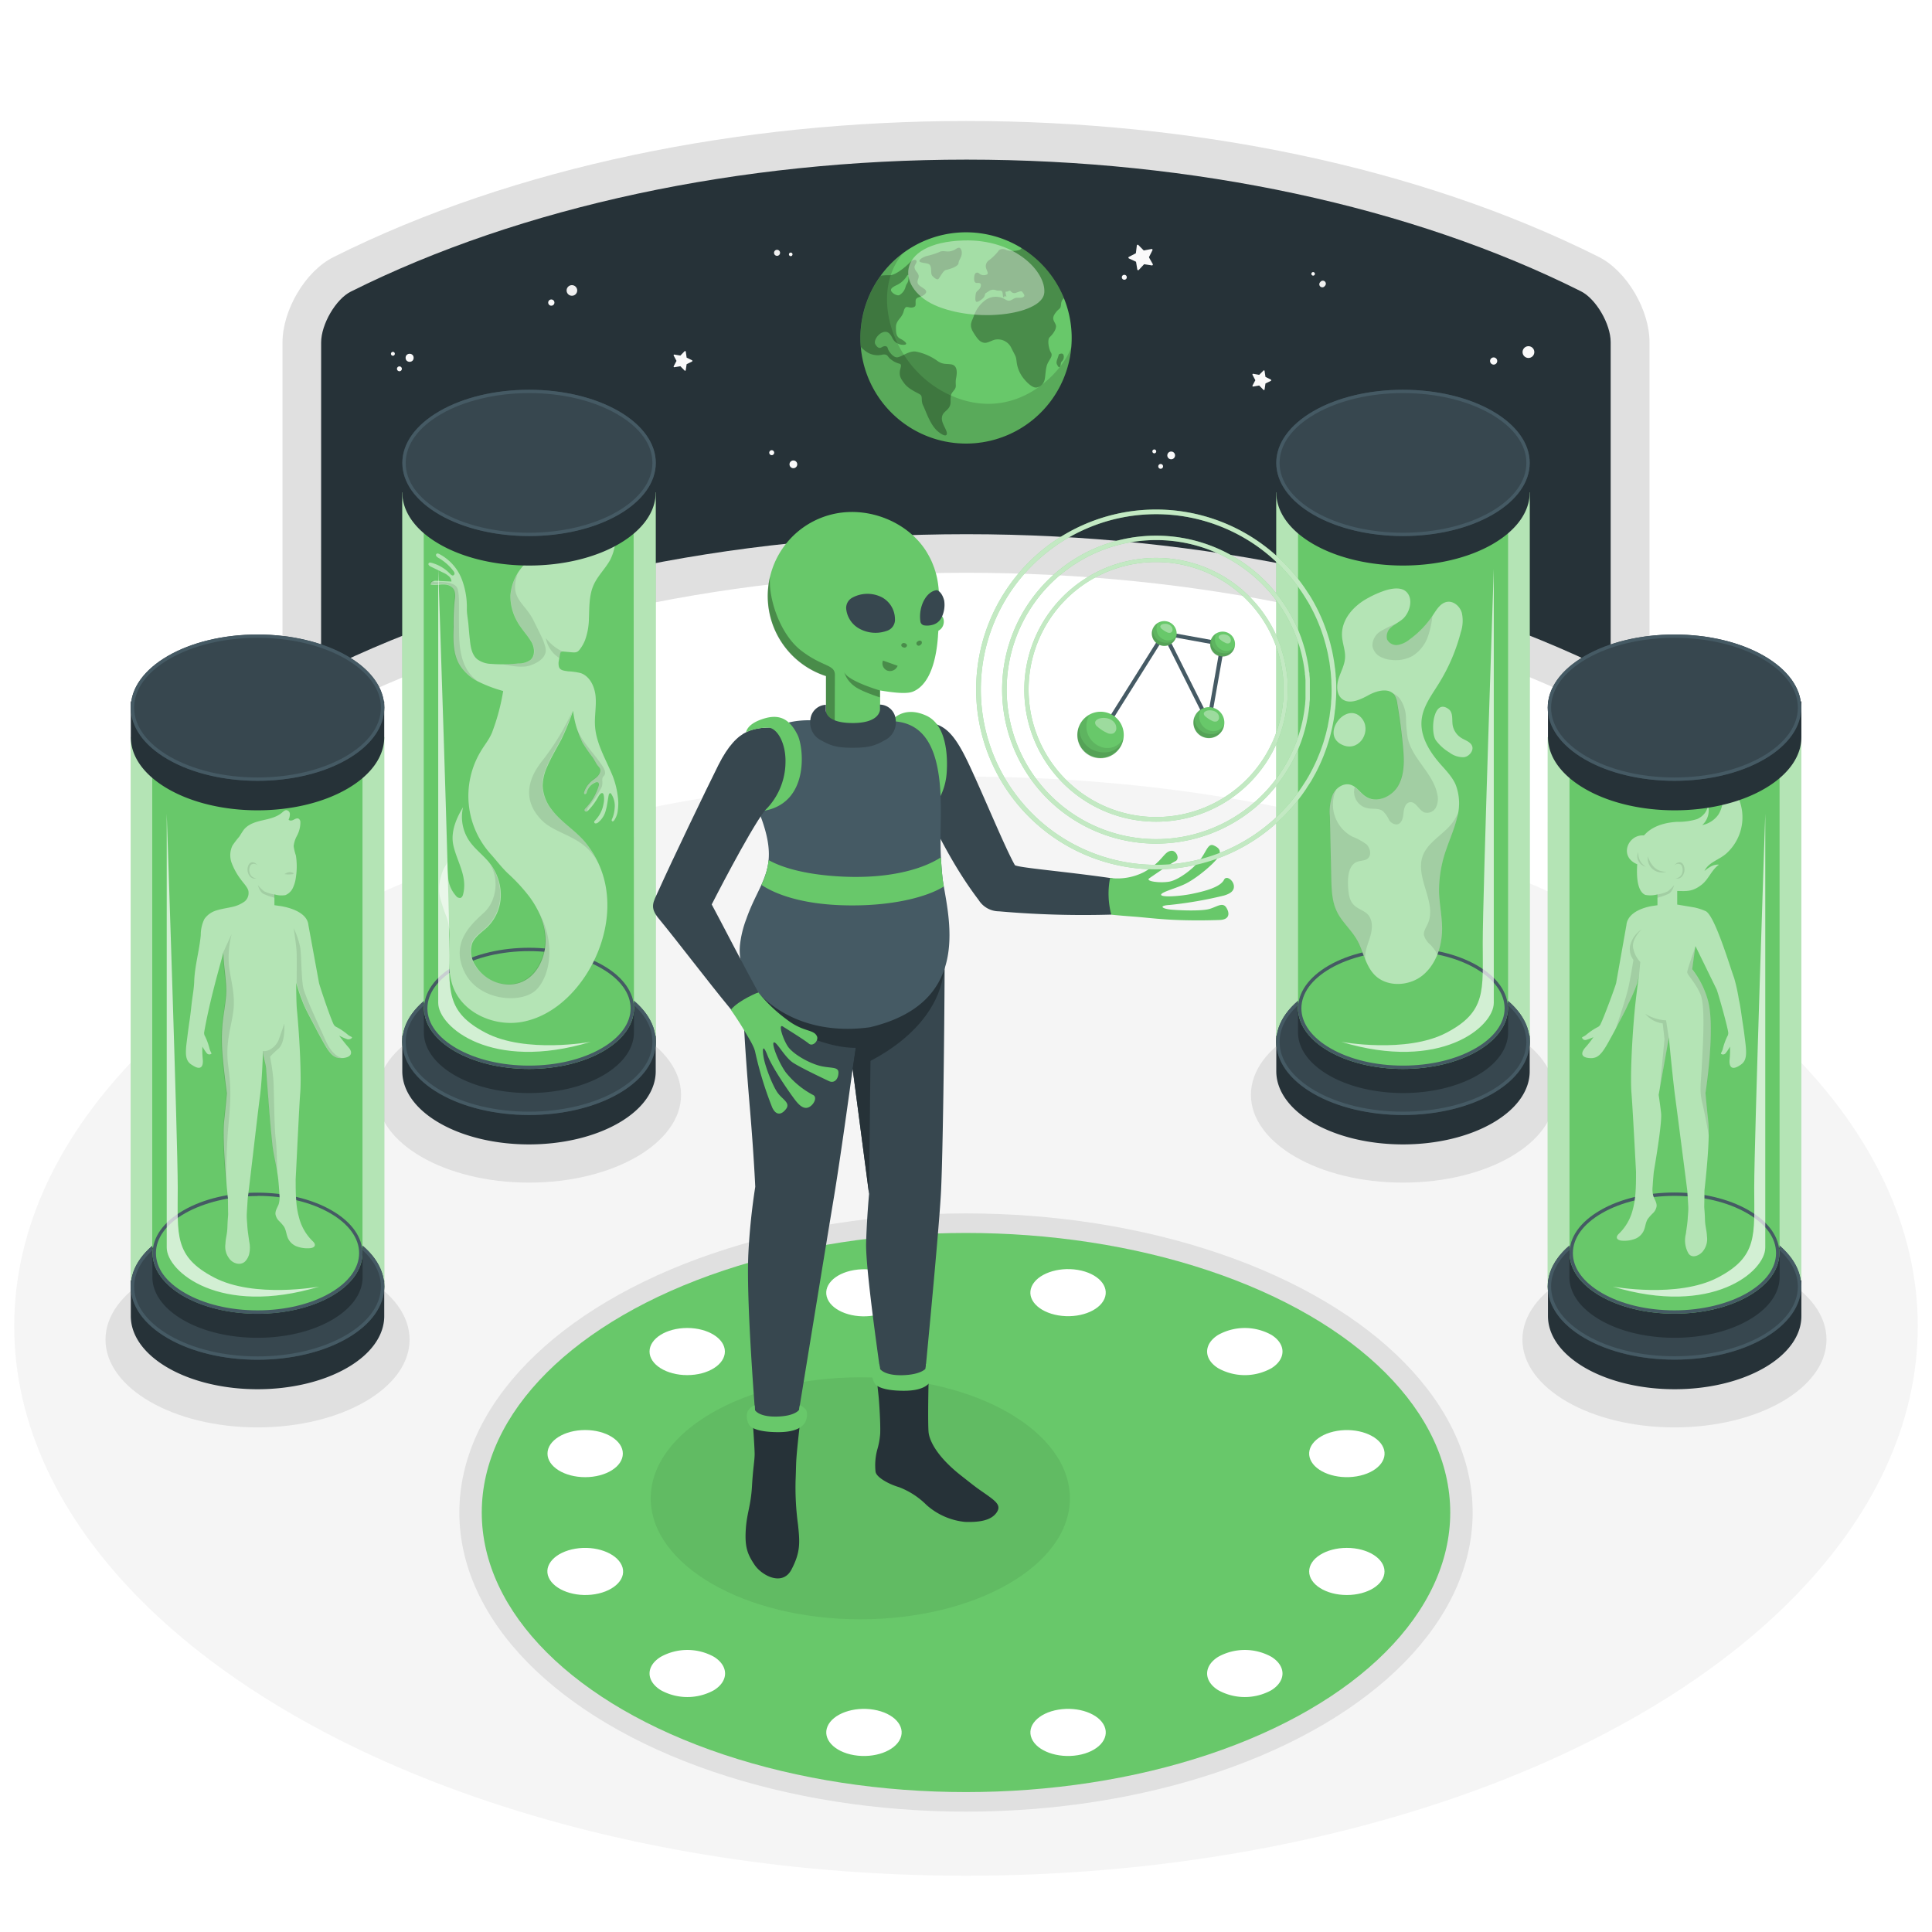 <svg class="animated" id="freepik_stories-alien-science" xmlns="http://www.w3.org/2000/svg" viewBox="0 0 500 500" version="1.1" xmlns:xlink="http://www.w3.org/1999/xlink" xmlns:svgjs="http://svgjs.com/svgjs"><style>svg#freepik_stories-alien-science:not(.animated) .animable {opacity: 0;}svg#freepik_stories-alien-science.animated #freepik--Capsules--inject-88 {animation: 5.1s 1 forwards cubic-bezier(.36,-0.01,.5,1.38) slideLeft;animation-delay: 0s;}svg#freepik_stories-alien-science.animated #freepik--Alien--inject-88 {animation: 3.1s 1 forwards ease-out slideUp;animation-delay: 0s;}            @keyframes slideLeft {                0% {                    opacity: 0;                    transform: translateX(-30px);                }                100% {                    opacity: 1;                    transform: translateX(0);                }            }                    @keyframes slideUp {                0% {                    opacity: 0;                    transform: translateY(30px);                }                100% {                    opacity: 1;                    transform: inherit;                }            }        </style><g id="freepik--Floor--inject-88" class="animable" style="transform-origin: 250px 343.22px;"><ellipse id="freepik--floor--inject-88" cx="250" cy="343.22" rx="246.32" ry="142.22" style="fill: rgb(245, 245, 245); transform-origin: 250px 343.22px;" class="animable"></ellipse><g id="freepik--Trapdoor--inject-88" class="animable" style="transform-origin: 250px 391.44px;"><ellipse id="freepik--Shadow--inject-88" cx="250" cy="391.44" rx="131.12" ry="77.41" style="fill: rgb(224, 224, 224); transform-origin: 250px 391.44px;" class="animable"></ellipse><ellipse id="freepik--shadow--inject-88" cx="250" cy="391.44" rx="125.32" ry="72.35" style="fill: rgb(104, 200, 106); transform-origin: 250px 391.44px;" class="animable"></ellipse><ellipse cx="177.85" cy="349.78" rx="9.75" ry="6.1" style="fill: rgb(255, 255, 255); transform-origin: 177.85px 349.78px;" id="elyi3hussndna" class="animable"></ellipse><ellipse cx="151.44" cy="376.19" rx="9.75" ry="6.1" style="fill: rgb(255, 255, 255); transform-origin: 151.44px 376.19px;" id="elmovtqtd0s8" class="animable"></ellipse><path d="M148.91,400.8c5.2-.87,10.55,1.06,12,4.31s-1.7,6.6-6.9,7.47-10.55-1.06-12-4.31S143.71,401.67,148.91,400.8Z" style="fill: rgb(255, 255, 255); transform-origin: 151.46px 406.69px;" id="elobaf12laleh" class="animable"></path><path d="M171,428.79a14.21,14.21,0,0,1,13.79,0c3.81,2.38,3.81,6.24,0,8.62a14.21,14.21,0,0,1-13.79,0C167.14,435,167.14,431.17,171,428.79Z" style="fill: rgb(255, 255, 255); transform-origin: 177.876px 433.1px;" id="elm2iw3cett5f" class="animable"></path><path d="M214.17,446.77c1.39-3.25,6.74-5.18,11.94-4.31s8.3,4.21,6.9,7.47-6.74,5.18-11.95,4.31S212.77,450,214.17,446.77Z" style="fill: rgb(255, 255, 255); transform-origin: 223.589px 448.35px;" id="elhmqcnzirrh" class="animable"></path><path d="M267,449.93c-1.4-3.26,1.69-6.6,6.9-7.47s10.55,1.06,11.94,4.31-1.69,6.6-6.9,7.47S268.38,453.18,267,449.93Z" style="fill: rgb(255, 255, 255); transform-origin: 276.418px 448.35px;" id="ely9xtaqkccc" class="animable"></path><path d="M315.26,437.41c-3.81-2.38-3.81-6.24,0-8.62a14.21,14.21,0,0,1,13.79,0c3.81,2.38,3.81,6.24,0,8.62A14.21,14.21,0,0,1,315.26,437.41Z" style="fill: rgb(255, 255, 255); transform-origin: 322.155px 433.1px;" id="elwnxldi1gi0m" class="animable"></path><ellipse cx="348.56" cy="406.69" rx="9.75" ry="6.1" style="fill: rgb(255, 255, 255); transform-origin: 348.56px 406.69px;" id="el0uffauuae91" class="animable"></ellipse><path d="M351.09,382.08c-5.2.87-10.55-1.06-11.95-4.31s1.7-6.59,6.9-7.46,10.55,1.05,11.95,4.31S356.29,381.21,351.09,382.08Z" style="fill: rgb(255, 255, 255); transform-origin: 348.565px 376.195px;" id="el48hd9xbd3w4" class="animable"></path><path d="M329.05,354.09a14.16,14.16,0,0,1-13.79,0c-3.81-2.38-3.81-6.24,0-8.62a14.21,14.21,0,0,1,13.79,0C332.86,347.85,332.86,351.71,329.05,354.09Z" style="fill: rgb(255, 255, 255); transform-origin: 322.155px 349.784px;" id="ela3hxt6m5cor" class="animable"></path><path d="M285.83,336.11c-1.39,3.26-6.74,5.19-11.94,4.31s-8.3-4.21-6.9-7.46,6.74-5.18,11.95-4.31S287.23,332.86,285.83,336.11Z" style="fill: rgb(255, 255, 255); transform-origin: 276.411px 334.537px;" id="elav944e36w1b" class="animable"></path><path d="M233,333c1.4,3.25-1.69,6.59-6.9,7.46s-10.55-1.05-11.94-4.31,1.69-6.59,6.9-7.46S231.62,329.71,233,333Z" style="fill: rgb(255, 255, 255); transform-origin: 223.582px 334.574px;" id="eluqmzkfli2am" class="animable"></path></g></g><g id="freepik--Shadows--inject-88" class="animable" style="transform-origin: 250px 339.845px;"><ellipse id="freepik--shadow--inject-88" cx="363.09" cy="283.34" rx="39.35" ry="22.72" style="fill: rgb(224, 224, 224); transform-origin: 363.09px 283.34px;" class="animable"></ellipse><ellipse id="freepik--shadow--inject-88" cx="433.35" cy="346.69" rx="39.35" ry="22.72" style="fill: rgb(224, 224, 224); transform-origin: 433.35px 346.69px;" class="animable"></ellipse><ellipse id="freepik--shadow--inject-88" cx="136.91" cy="283.34" rx="39.35" ry="22.72" style="fill: rgb(224, 224, 224); transform-origin: 136.91px 283.34px;" class="animable"></ellipse><ellipse id="freepik--shadow--inject-88" cx="66.65" cy="346.69" rx="39.35" ry="22.72" style="fill: rgb(224, 224, 224); transform-origin: 66.65px 346.69px;" class="animable"></ellipse><g id="freepik--shadow--inject-88"><ellipse cx="222.65" cy="387.76" rx="54.24" ry="31.31" style="opacity: 0.07; transform-origin: 222.65px 387.76px;" class="animable"></ellipse></g></g><g id="freepik--Window--inject-88" class="animable" style="transform-origin: 250px 108.141px;"><g id="freepik--window--inject-88" class="animable" style="transform-origin: 250px 108.141px;"><path d="M73.11,88.63v86.93c0,8.29,5.8,11.61,13.21,7.9,93.71-46.9,233.64-47,327.35-.09,7.41,3.71,13.22.39,13.22-7.89,0-22.44,0-64.5,0-86.94,0-8.28-5.81-18.39-13.22-22.1C320,19.55,180,19.63,86.32,66.53,78.91,70.24,73.11,80.35,73.11,88.63Z" style="fill: rgb(224, 224, 224); transform-origin: 250px 108.141px;" id="elj95jfdj50xg" class="animable"></path><path d="M83.11,88.63c0-4.7,3.8-11.22,7.68-13.16,44-22,100.61-34.16,159.36-34.16s115.14,12.1,159,34.08c3.88,1.94,7.69,8.45,7.69,13.16v85.26c-46.45-22.94-105.6-35.56-166.74-35.56s-120.49,12.65-167,35.64Z" style="fill: rgb(38, 50, 56); transform-origin: 249.97px 107.6px;" id="elskgkul9z61j" class="animable"></path><path d="M271.05,70a27.34,27.34,0,1,1-23.38-9.78A27.36,27.36,0,0,1,271.05,70Z" style="fill: rgb(104, 200, 106); transform-origin: 250.011px 87.46px;" id="elps1ujsyb4cp" class="animable"></path><g id="el9n4211gry9k"><path d="M239.73,66.28c-1.19.4-2.58,1.32-1.25,1.64s2.05.15,2.34,1,0,2,.5,2.51,1.18,1.11,1.56.75,1.18-2.14,1.91-2.3,3.17-.84,3.27-1.74.47-1,.76-2-.11-2.22-.82-2-.7.55-1.9.85-2-.31-3.09.27A20,20,0,0,1,239.73,66.28Z" style="opacity: 0.3; transform-origin: 243.427px 68.202px;" class="animable"></path></g><g id="el23t8m4mf8sq"><path d="M235.4,68c-1.11,1.16-3.61,3.16-5,3.22-.71,0-1.58,0-2.46.13a27.45,27.45,0,0,0-5.15,18.45,8.69,8.69,0,0,0,1.76,1.44,5.22,5.22,0,0,0,3.92.52c1.39-.17,1.22.7,2.11,1.26a6,6,0,0,0,2.17,1.1c.87.17.12,1.27.11,2.21s.05,1.43,1.21,2.94,3.34,2.35,4.07,2.84.11,1.55.78,2.87,1.79,5,3.79,6.66,2.72,1.14,2.16-.22-1.44-2.54-1-3.85,2.2-1.56,2.14-3.65.32-2.13,1-3.06.1-1.37.45-3.12.14-3.22-1.28-3.44-2.21.11-3.72-1A14.15,14.15,0,0,0,237.08,91c-1.78-.33-3.86,1.45-4.91,1.48s-2.24-1.6-2.41-2.33-.94-.67-1.57-.28-1.16.08-1.65-.78.57-2.49,1.71-3,1.94-.13,2.65,1.3A3.07,3.07,0,0,0,234,89.23c1.16-.08.13-1-.88-1.5s-1.28-1.19-1.25-3.06,1.49-2.2,2-4.09,1.13-.79,2.25-1,.77-.71.85-1.81,1.7-.7,2.56-1.84-1.86-1.63-2.05-2.74.88-1.42-.23-2.82-.31-1.73-.08-2.46S236.52,66.86,235.4,68Zm-.32,4.4c-.09.9-.44.85-.74,1.9a3.45,3.45,0,0,1-1.6,2.08c-.56.25-1.85-.47-2.11-1.1s.61-1.11,1.61-1.58a6.12,6.12,0,0,0,2.45-2.26C235.25,70.63,235.18,71.52,235.08,72.42Z" style="opacity: 0.3; transform-origin: 235.15px 89.965px;" class="animable"></path></g><g id="elj9cd8cnn3e"><path d="M275.32,77.13l0,.07a2,2,0,0,0-.7,1.36c-.12,1.64-.43,1-1.5,2.47s-.3,2,.1,3-.85,2.6-1.54,3.21-.3,3,.31,4-.55,1.89-1,3.14-.4,3.08-.67,4a2.59,2.59,0,0,1-2.06,1.91c-1,.14-2.39-1.14-3.35-2.34a8.46,8.46,0,0,1-1.8-4.24c-.18-1.58-.23-1.36-1.33-3.56a3.87,3.87,0,0,0-3.92-2.3c-1,.06-2.28,1.06-3.23.85S253.11,88,251.89,86s-.31-2.85.16-4.3a8.52,8.52,0,0,1,3.09-4.12,4.64,4.64,0,0,1,3.57-.67c1.06.17,1.81,1,2.49.91s1.12-.66,1.81-.74,1.23.09,1.83-.22,0-.92-.26-1.29-.76-.09-1.52.16a1.17,1.17,0,0,1-1.46-.33c-.44-.42-.73.17-1.16.08s-.06.82,0,1.19-.4-.17-.4-.17-.15.59-.36.41-.08-.83-.3-1.38-1-.15-1.63-.42a2,2,0,0,0-2,.35c-.61.45-.79.32-.9,1s-1.47,1.6-2,1.67-.48-1-.34-2,1.06-1,1.3-2-.51-.92-1-.9-.83-.4-.68-1.65.91-1.17,1.35-.75a1.8,1.8,0,0,0,1.77.27c.65-.2.35-.61,0-1.54a1.83,1.83,0,0,1,.69-2.2A13.08,13.08,0,0,0,258.36,65c.38-.68,1.45-.66,2.14-.27a5.87,5.87,0,0,0,3.13,0,1,1,0,0,0,.75-.55A27.21,27.21,0,0,1,275.32,77.13Z" style="opacity: 0.3; transform-origin: 263.3px 82.24px;" class="animable"></path></g><g id="eluflqy6fyhm"><path d="M274.58,91.51c-.67.1-.55.29-.76.9s-.57,1.36-.3,1.85.52,1.11.83.59,0-.94.55-1.42S275.58,91.36,274.58,91.51Z" style="opacity: 0.3; transform-origin: 274.373px 93.273px;" class="animable"></path></g><g id="elvzvx32ktumc"><path d="M249.34,62.23c-18.11.57-17.56,12.86-6.48,17.15s26.89,1.77,27.4-3.58S262.81,61.81,249.34,62.23Z" style="fill: rgb(255, 255, 255); opacity: 0.4; transform-origin: 252.661px 71.884px;" class="animable"></path></g><g id="ele59j2xd33dl"><path d="M247.16,102.8c-16.29-6.42-22.51-27.06-13.36-37.34h0c-.43.32-.85.64-1.26,1a27.35,27.35,0,1,0,44.71,23.34C275.24,96,263.44,109.2,247.16,102.8Z" style="opacity: 0.15; transform-origin: 249.948px 90.163px;" class="animable"></path></g><g id="freepik--Stars--inject-88" class="animable" style="transform-origin: 249.13px 92.327px;"><path d="M201.88,65.43a.78.78,0,1,1-1.56,0,.78.78,0,0,1,1.56,0Z" style="fill: rgb(240, 240, 240); transform-origin: 201.1px 65.43px;" id="elyo5v5whvowj" class="animable"></path><path d="M205.1,65.82a.46.46,0,1,1-.45-.45A.45.45,0,0,1,205.1,65.82Z" style="fill: rgb(250, 250, 250); transform-origin: 204.64px 65.83px;" id="elslsrk142odm" class="animable"></path><path d="M341.69,73a.78.78,0,1,1,1.18,1,.78.78,0,1,1-1.18-1Z" style="fill: rgb(240, 240, 240); transform-origin: 342.28px 73.5px;" id="elncseiyyd1t" class="animable"></path><path d="M339.51,70.55a.47.47,0,0,1,.65,0,.46.46,0,0,1,0,.65.45.45,0,0,1-.64,0A.46.46,0,0,1,339.51,70.55Z" style="fill: rgb(250, 250, 250); transform-origin: 339.837px 70.877px;" id="elcoadt9ofhs6" class="animable"></path><path d="M146.92,76a1.37,1.37,0,1,1,1.92.26A1.37,1.37,0,0,1,146.92,76Z" style="fill: rgb(240, 240, 240); transform-origin: 148.01px 75.17px;" id="elc6hwwbgieb" class="animable"></path><path d="M142.05,78.81a.79.79,0,1,1,1.26-1,.79.79,0,1,1-1.26,1Z" style="fill: rgb(250, 250, 250); transform-origin: 142.68px 78.31px;" id="elfu918yo59ld" class="animable"></path><path d="M200.17,116.7a.64.64,0,1,1-.9,0A.63.63,0,0,1,200.17,116.7Z" style="fill: rgb(250, 250, 250); transform-origin: 199.72px 117.153px;" id="elal8ncsclvtw" class="animable"></path><path d="M206.06,119.49a1,1,0,1,1-1.47,0A1,1,0,0,1,206.06,119.49Z" style="fill: rgb(250, 250, 250); transform-origin: 205.325px 120.168px;" id="elrpcuv49zow" class="animable"></path><path d="M386.55,92.5a.93.93,0,0,1,0,1.86.94.94,0,0,1-.92-.94A.93.93,0,0,1,386.55,92.5Z" style="fill: rgb(250, 250, 250); transform-origin: 386.555px 93.43px;" id="elnv460wlc7fj" class="animable"></path><path d="M395.59,89.6a1.52,1.52,0,0,1,1.49,1.54,1.52,1.52,0,1,1-1.49-1.54Z" style="fill: rgb(250, 250, 250); transform-origin: 395.56px 91.12px;" id="eld9ephbzbi2u" class="animable"></path><path d="M304.1,117.86a1,1,0,1,1-1-1A1,1,0,0,1,304.1,117.86Z" style="fill: rgb(250, 250, 250); transform-origin: 303.1px 117.86px;" id="eleznc54880wo" class="animable"></path><path d="M301,120.7a.62.62,0,1,1-1.24,0,.62.62,0,1,1,1.24,0Z" style="fill: rgb(250, 250, 250); transform-origin: 300.38px 120.7px;" id="elwyjqr2dakv7" class="animable"></path><path d="M299.23,116.82a.5.5,0,0,1-.5.5.5.5,0,0,1,0-1A.5.5,0,0,1,299.23,116.82Z" style="fill: rgb(250, 250, 250); transform-origin: 298.73px 116.82px;" id="el0apk4qux8x5m" class="animable"></path><circle cx="106.01" cy="92.6" r="1.04" style="fill: rgb(250, 250, 250); transform-origin: 106.01px 92.6px;" id="elctrm4927wib" class="animable"></circle><path d="M104,95.44a.63.63,0,1,1-.63-.62A.63.63,0,0,1,104,95.44Z" style="fill: rgb(250, 250, 250); transform-origin: 103.37px 95.45px;" id="elqhoy7wb06ho" class="animable"></path><path d="M102.18,91.56a.5.5,0,0,1-.5.5.5.5,0,0,1-.5-.5.51.51,0,0,1,.5-.5A.5.5,0,0,1,102.18,91.56Z" style="fill: rgb(250, 250, 250); transform-origin: 101.68px 91.56px;" id="elb3843amyrvw" class="animable"></path><circle cx="290.97" cy="71.76" r="0.64" style="fill: rgb(250, 250, 250); transform-origin: 290.97px 71.76px;" id="eldelj5vkewc7" class="animable"></circle><path d="M294.6,63.4,296,64.82l2-.38a.23.23,0,0,1,.25.33l-.91,1.81,1,1.77a.24.24,0,0,1-.24.34l-2-.31-1.38,1.48a.23.23,0,0,1-.39-.12l-.33-2-1.83-.85a.23.23,0,0,1,0-.42l1.79-.93.25-2A.23.23,0,0,1,294.6,63.4Z" style="fill: rgb(250, 250, 250); transform-origin: 295.198px 66.631px;" id="elxwmzm8cbbrk" class="animable"></path><path d="M327.27,96l.23,1.54,1.4.7a.18.18,0,0,1,0,.32l-1.4.69-.23,1.55a.17.17,0,0,1-.3.09l-1.09-1.12-1.54.27a.18.18,0,0,1-.19-.26l.73-1.38L324.15,97a.18.18,0,0,1,.19-.26l1.54.27L327,95.88A.17.17,0,0,1,327.27,96Z" style="fill: rgb(250, 250, 250); transform-origin: 326.564px 98.399px;" id="eliyzg646cud" class="animable"></path><path d="M177.48,91l.22,1.55,1.4.69a.18.18,0,0,1,0,.32l-1.4.69-.23,1.55a.18.18,0,0,1-.3.1l-1.09-1.12-1.54.26a.18.18,0,0,1-.19-.26l.73-1.38-.73-1.38a.18.18,0,0,1,.19-.26l1.54.26,1.09-1.12A.19.19,0,0,1,177.48,91Z" style="fill: rgb(250, 250, 250); transform-origin: 176.764px 93.401px;" id="elwuz9bgiw3nd" class="animable"></path></g></g></g><g id="freepik--Capsules--inject-88" class="animable" style="transform-origin: 250.025px 230.201px;"><g id="freepik--abstract-capsule--inject-88" class="animable" style="transform-origin: 363.09px 198.521px;"><path d="M330.29,269.63c0,4.84,3.21,9.69,9.61,13.39,12.81,7.39,33.58,7.39,46.38,0,6.4-3.7,9.61-8.55,9.61-13.39V127.43H330.3Z" style="fill: rgb(104, 200, 106); transform-origin: 363.09px 207.996px;" id="elh1g0b1w9ud" class="animable"></path><g id="elwh4b104jt1"><path d="M330.29,269.63c0,4.84,3.21,9.69,9.61,13.39,12.81,7.39,33.58,7.39,46.38,0,6.4-3.7,9.61-8.55,9.61-13.39V127.43H330.3Z" style="fill: rgb(255, 255, 255); opacity: 0.5; transform-origin: 363.09px 207.996px;" class="animable"></path></g><path d="M391.69,268a24.31,24.31,0,0,0-5.41-4.15c-12.81-7.4-33.57-7.4-46.38,0a24.47,24.47,0,0,0-5.4,4.15h-4.2v9.24h0c0,4.84,3.2,9.69,9.6,13.39,12.81,7.39,33.57,7.39,46.38,0,6.41-3.7,9.61-8.55,9.61-13.39V268Z" style="fill: rgb(38, 50, 56); transform-origin: 363.095px 277.236px;" id="elea6c6izv05" class="animable"></path><ellipse cx="363.09" cy="269.63" rx="32.8" ry="18.93" style="fill: rgb(55, 71, 79); transform-origin: 363.09px 269.63px;" id="elg0aayoqyts7" class="animable"></ellipse><path d="M363.09,251.56c8.61,0,16.69,1.92,22.76,5.43,5.92,3.41,9.17,7.9,9.17,12.64s-3.25,9.22-9.17,12.64c-6.07,3.5-14.15,5.43-22.76,5.43s-16.69-1.93-22.76-5.43c-5.91-3.42-9.17-7.91-9.17-12.64s3.26-9.23,9.17-12.64c6.07-3.51,14.15-5.43,22.76-5.43m0-.87c-8.39,0-16.78,1.85-23.19,5.55-12.8,7.39-12.8,19.38,0,26.78,6.41,3.69,14.8,5.54,23.19,5.54s16.79-1.85,23.19-5.54c12.81-7.4,12.81-19.39,0-26.78-6.4-3.7-14.79-5.55-23.19-5.55Z" style="fill: rgb(69, 90, 100); transform-origin: 363.094px 269.625px;" id="ele1zvbmderz" class="animable"></path><path d="M335.93,261c0,4,2.66,8,8,11.09,10.61,6.12,27.8,6.12,38.41,0,5.29-3.06,7.95-7.08,7.95-11.09V121.86H335.93Z" style="fill: rgb(104, 200, 106); transform-origin: 363.11px 199.27px;" id="el4uidbog64ub" class="animable"></path><path d="M386.77,259.55a20.65,20.65,0,0,0-4.47-3.44c-10.61-6.12-27.81-6.12-38.41,0a20.48,20.48,0,0,0-4.48,3.44h-3.48v7.65h0c0,4,2.66,8,8,11.09,10.6,6.12,27.8,6.12,38.41,0,5.3-3.06,7.95-7.08,7.95-11.09v-7.65Z" style="fill: rgb(38, 50, 56); transform-origin: 363.11px 267.2px;" id="elix1fnfftsj" class="animable"></path><ellipse cx="363.09" cy="260.96" rx="27.16" ry="15.68" style="fill: rgb(104, 200, 106); transform-origin: 363.09px 260.96px;" id="elp5xondahg4p" class="animable"></ellipse><path d="M363.09,246.15c7.11,0,13.77,1.59,18.77,4.47,4.85,2.8,7.53,6.48,7.53,10.34s-2.68,7.54-7.53,10.34c-5,2.89-11.66,4.48-18.77,4.48s-13.77-1.59-18.77-4.48c-4.85-2.8-7.52-6.47-7.52-10.34s2.67-7.54,7.52-10.34c5-2.88,11.67-4.47,18.77-4.47m0-.87c-6.95,0-13.9,1.53-19.2,4.59-10.61,6.13-10.61,16.06,0,22.18,5.3,3.06,12.25,4.59,19.2,4.59s13.9-1.53,19.21-4.59c10.6-6.12,10.6-16.05,0-22.18-5.31-3.06-12.26-4.59-19.21-4.59Z" style="fill: rgb(69, 90, 100); transform-origin: 363.091px 260.96px;" id="el1hyzqp1qy04" class="animable"></path><path d="M358.67,152.75c2.05-.6,4.14-.75,5.34.46,1.9,1.92.74,5.5-1,7-.91.77-2,1.28-2.91,2.07a3.06,3.06,0,0,0-1.13,3.18,2.68,2.68,0,0,0,2.77,1.46,6.5,6.5,0,0,0,3-1.38,24.75,24.75,0,0,0,6.14-6.4c.94-1.43,1.95-3.11,3.64-3.38s3.29,1.16,3.79,2.8a9.43,9.43,0,0,1-.26,5.07,47.91,47.91,0,0,1-5.68,13.26c-1.85,3-4.09,5.9-4.45,9.37-.44,4.11,1.86,8,4.56,11.15,1.53,1.77,3.25,3.45,4.21,5.58a13.46,13.46,0,0,1,.41,8.58c-.67,2.83-1.87,5.51-2.81,8.27a32,32,0,0,0-1.87,10.85c.07,3.15.76,6.27.79,9.42.05,4.58-1.49,9.39-5,12.28s-9.32,3.17-12.5-.12c-2.36-2.44-2.86-6.1-4.54-9.05-1.51-2.66-4-4.72-5.27-7.48-1.22-2.59-1.3-5.53-1.37-8.39l-.36-16.15a12.25,12.25,0,0,1,.75-5.59c.82-1.71,2.76-3.05,4.59-2.52,1.63.47,2.56,2.18,4,3.09,2.8,1.8,6.79,0,8.4-2.94s1.49-6.45,1.2-9.76q-.51-5.73-1.49-11.41a5.37,5.37,0,0,0-.73-2.17c-1.42-2-4.55-1.18-6.7,0s-4.93,2.49-6.85,1c-1.48-1.18-1.49-3.45-.92-5.25s1.56-3.5,1.68-5.39-.69-3.76-.79-5.67c-.22-4.36,3.15-7.93,6.76-9.84A26,26,0,0,1,358.67,152.75Z" style="fill: rgb(104, 200, 106); transform-origin: 361.325px 203.472px;" id="elfl2ep0qs45" class="animable"></path><path d="M347.8,192.94c4.2,1.52,7.37-4,4.49-7.21C348.26,181.27,341.28,190.57,347.8,192.94Z" style="fill: rgb(104, 200, 106); transform-origin: 349.265px 188.868px;" id="elrhv0fu0tmbh" class="animable"></path><path d="M371.36,185c.59-1.78,1.76-2.84,3.57-1.46,1.15.87.82,2.62,1,4a4.91,4.91,0,0,0,2.23,3.42c1,.64,2.43,1,2.84,2.16s-.77,2.66-2.11,2.84a5.8,5.8,0,0,1-3.79-1.22,11.84,11.84,0,0,1-3.51-3.17C370.77,190.36,370.64,187.13,371.36,185Z" style="fill: rgb(104, 200, 106); transform-origin: 375.986px 189.436px;" id="elcfy9rxam7ok" class="animable"></path><g id="elsbknejvwawk"><g style="opacity: 0.5; transform-origin: 362.596px 203.472px;" class="animable"><path d="M358.67,152.75c2.05-.6,4.14-.75,5.34.46,1.9,1.92.74,5.5-1,7-.91.77-2,1.28-2.91,2.07a3.06,3.06,0,0,0-1.13,3.18,2.68,2.68,0,0,0,2.77,1.46,6.5,6.5,0,0,0,3-1.38,24.75,24.75,0,0,0,6.14-6.4c.94-1.43,1.95-3.11,3.64-3.38s3.29,1.16,3.79,2.8a9.43,9.43,0,0,1-.26,5.07,47.91,47.91,0,0,1-5.68,13.26c-1.85,3-4.09,5.9-4.45,9.37-.44,4.11,1.86,8,4.56,11.15,1.53,1.77,3.25,3.45,4.21,5.58a13.46,13.46,0,0,1,.41,8.58c-.67,2.83-1.87,5.51-2.81,8.27a32,32,0,0,0-1.87,10.85c.07,3.15.76,6.27.79,9.42.05,4.58-1.49,9.39-5,12.28s-9.32,3.17-12.5-.12c-2.36-2.44-2.86-6.1-4.54-9.05-1.51-2.66-4-4.72-5.27-7.48-1.22-2.59-1.3-5.53-1.37-8.39l-.36-16.15a12.25,12.25,0,0,1,.75-5.59c.82-1.71,2.76-3.05,4.59-2.52,1.63.47,2.56,2.18,4,3.09,2.8,1.8,6.79,0,8.4-2.94s1.49-6.45,1.2-9.76q-.51-5.73-1.49-11.41a5.37,5.37,0,0,0-.73-2.17c-1.42-2-4.55-1.18-6.7,0s-4.93,2.49-6.85,1c-1.48-1.18-1.49-3.45-.92-5.25s1.56-3.5,1.68-5.39-.69-3.76-.79-5.67c-.22-4.36,3.15-7.93,6.76-9.84A26,26,0,0,1,358.67,152.75Z" style="fill: rgb(255, 255, 255); transform-origin: 361.325px 203.472px;" id="el85h2b7d7yh" class="animable"></path><path d="M347.8,192.94c4.2,1.52,7.37-4,4.49-7.21C348.26,181.27,341.28,190.57,347.8,192.94Z" style="fill: rgb(255, 255, 255); transform-origin: 349.265px 188.868px;" id="eltq23yo1ntx" class="animable"></path><path d="M371.36,185c.59-1.78,1.76-2.84,3.57-1.46,1.15.87.82,2.62,1,4a4.91,4.91,0,0,0,2.23,3.42c1,.64,2.43,1,2.84,2.16s-.77,2.66-2.11,2.84a5.8,5.8,0,0,1-3.79-1.22,11.84,11.84,0,0,1-3.51-3.17C370.77,190.36,370.64,187.13,371.36,185Z" style="fill: rgb(255, 255, 255); transform-origin: 375.986px 189.436px;" id="elngtsrnq8yh" class="animable"></path></g></g><g id="elf1pfg99uz9p"><g style="opacity: 0.1; transform-origin: 360.71px 203.875px;" class="animable"><path d="M353.3,248.33a8.12,8.12,0,0,1,.1-1.84c.29-1.7,1.06-3.28,1.44-5s.29-3.63-.89-4.87c-1-1-2.52-1.38-3.54-2.38-1.31-1.28-1.46-3.3-1.54-5.13-.09-2.33.18-5.26,2.37-6.08.88-.34,1.95-.23,2.69-.82,1.1-.88.71-2.73-.3-3.7a16.07,16.07,0,0,0-3.66-2,9.4,9.4,0,0,1-4.15-12.24,4.83,4.83,0,0,0-.94,1.32,12.25,12.25,0,0,0-.75,5.59l.36,16.15c.07,2.86.15,5.8,1.37,8.39,1.3,2.76,3.76,4.82,5.27,7.48A43.38,43.38,0,0,1,353.3,248.33Z" id="el60y3wcz565h" class="animable" style="transform-origin: 349.555px 226.3px;"></path><path d="M377.35,210.31a11.28,11.28,0,0,1-1.72,2.94c-2.39,2.94-6.25,4.82-7.48,8.4-1.92,5.63,3.8,12,1.36,17.41-.42.95-1.1,1.88-1,2.91a4.88,4.88,0,0,0,1.7,2.54A11.68,11.68,0,0,1,372,247a18.18,18.18,0,0,0,1.2-6.84c0-3.15-.72-6.27-.79-9.42a32,32,0,0,1,1.87-10.85c.94-2.76,2.14-5.44,2.81-8.27C377.2,211.16,377.28,210.74,377.35,210.31Z" id="eloh3vbs2ova" class="animable" style="transform-origin: 372.549px 228.655px;"></path><path d="M360.07,162.29a9.62,9.62,0,0,1,1.09-.81,25,25,0,0,0-3.68,1.79,4.36,4.36,0,0,0-2.3,3.82,3.77,3.77,0,0,0,1.72,2.68,7,7,0,0,0,3.09,1,9.1,9.1,0,0,0,5.64-1.05,9.76,9.76,0,0,0,4-5.24,23.5,23.5,0,0,0,1.07-5.06,24.93,24.93,0,0,1-5.95,6.13,6.5,6.5,0,0,1-3,1.38,2.68,2.68,0,0,1-2.77-1.46A3.06,3.06,0,0,1,360.07,162.29Z" id="elb3faepag14r" class="animable" style="transform-origin: 362.94px 165.137px;"></path><path d="M363.22,210.47c.1-1.18.47-2.65,1.63-2.85,1.56-.26,2.28,2,3.74,2.62a2.57,2.57,0,0,0,3-1.22,5,5,0,0,0,.38-3.48c-1.05-5.38-6.4-9.08-7.63-14.43a35.22,35.22,0,0,1-.47-5.35,9,9,0,0,0-1.64-5,4.69,4.69,0,0,0-2-1.42,2.77,2.77,0,0,1,.58.6,5.37,5.37,0,0,1,.73,2.17q1,5.67,1.49,11.41c.29,3.31.42,6.84-1.2,9.76s-5.6,4.74-8.4,2.94c-1-.67-1.84-1.77-2.83-2.5a4.34,4.34,0,0,0,3.38,5.46c1.29.24,2.76-.07,3.84.68a6.9,6.9,0,0,1,1.59,2.18,2.33,2.33,0,0,0,2.18,1.32C362.78,213.11,363.12,211.64,363.22,210.47Z" id="elqj6ah7nko6" class="animable" style="transform-origin: 361.278px 196.351px;"></path></g></g><g id="elfihzao7zr9"><path d="M386.59,147.21V259.55c0,6.16-13.7,17.88-39.47,10.08,0,0,16.77,3.1,27.2-2.35s9.41-11,9.41-23.25S386.59,147.21,386.59,147.21Z" style="fill: rgb(255, 255, 255); opacity: 0.7; transform-origin: 366.855px 209.715px;" class="animable"></path></g><path d="M391.69,118.19a24.61,24.61,0,0,0-5.41-4.15c-12.81-7.39-33.57-7.39-46.38,0a24.78,24.78,0,0,0-5.4,4.15h-4.2v9.24h0c0,4.85,3.2,9.69,9.6,13.39,12.81,7.39,33.57,7.39,46.38,0,6.41-3.7,9.61-8.54,9.61-13.39v-9.24Z" style="fill: rgb(38, 50, 56); transform-origin: 363.095px 127.43px;" id="elnbc369ll869" class="animable"></path><ellipse cx="363.09" cy="119.8" rx="32.8" ry="18.93" style="fill: rgb(55, 71, 79); transform-origin: 363.09px 119.8px;" id="el048syod6tpbc" class="animable"></ellipse><path d="M363.09,101.73c8.61,0,16.69,1.93,22.76,5.43,5.92,3.42,9.17,7.9,9.17,12.64s-3.25,9.22-9.17,12.64c-6.07,3.5-14.15,5.43-22.76,5.43s-16.69-1.93-22.76-5.43c-5.91-3.42-9.17-7.9-9.17-12.64s3.26-9.23,9.17-12.64c6.07-3.5,14.15-5.43,22.76-5.43m0-.86c-8.39,0-16.78,1.84-23.19,5.54-12.8,7.4-12.8,19.38,0,26.78,6.41,3.7,14.8,5.54,23.19,5.54s16.79-1.84,23.19-5.54c12.81-7.4,12.81-19.38,0-26.78-6.4-3.7-14.79-5.54-23.19-5.54Z" style="fill: rgb(69, 90, 100); transform-origin: 363.094px 119.8px;" id="elfvwhxlwxhlj" class="animable"></path></g><g id="freepik--woman-capsule--inject-88" class="animable" style="transform-origin: 433.375px 261.871px;"><path d="M400.55,333c0,4.84,3.21,9.69,9.61,13.39,12.81,7.39,33.58,7.39,46.38,0,6.39-3.7,9.61-8.55,9.61-13.39V190.77H400.56Z" style="fill: rgb(104, 200, 106); transform-origin: 433.35px 271.351px;" id="el3ccosxppx9r" class="animable"></path><g id="elumdh4cumml"><path d="M400.55,333c0,4.84,3.21,9.69,9.61,13.39,12.81,7.39,33.58,7.39,46.38,0,6.39-3.7,9.61-8.55,9.61-13.39V190.77H400.56Z" style="fill: rgb(255, 255, 255); opacity: 0.5; transform-origin: 433.35px 271.351px;" class="animable"></path></g><path d="M462,331.36a24.55,24.55,0,0,0-5.41-4.15c-12.81-7.39-33.57-7.39-46.38,0a24.24,24.24,0,0,0-5.4,4.15h-4.2v9.24h0c0,4.84,3.2,9.69,9.6,13.39,12.81,7.39,33.57,7.39,46.38,0,6.4-3.7,9.61-8.55,9.61-13.39v-9.24Z" style="fill: rgb(38, 50, 56); transform-origin: 433.405px 340.6px;" id="elz2c6n0fat0d" class="animable"></path><ellipse cx="433.35" cy="332.97" rx="32.8" ry="18.93" style="fill: rgb(55, 71, 79); transform-origin: 433.35px 332.97px;" id="elxur4ndji0h" class="animable"></ellipse><path d="M433.35,314.9c8.61,0,16.69,1.93,22.76,5.43,5.91,3.41,9.17,7.9,9.17,12.64s-3.26,9.22-9.17,12.64C450,349.11,442,351,433.35,351s-16.69-1.93-22.76-5.43c-5.91-3.42-9.17-7.91-9.17-12.64s3.26-9.23,9.17-12.64c6.07-3.5,14.15-5.43,22.76-5.43m0-.87c-8.39,0-16.79,1.85-23.19,5.55-12.81,7.39-12.81,19.38,0,26.78,6.4,3.69,14.8,5.54,23.19,5.54s16.79-1.85,23.19-5.54c12.81-7.4,12.81-19.39,0-26.78-6.4-3.7-14.8-5.55-23.19-5.55Z" style="fill: rgb(69, 90, 100); transform-origin: 433.35px 332.925px;" id="elhk8y9mcxlrd" class="animable"></path><path d="M406.19,324.3c0,4,2.66,8,7.95,11.09,10.62,6.12,27.81,6.12,38.41,0,5.3-3.06,8-7.08,8-11.09V185.2H406.19Z" style="fill: rgb(104, 200, 106); transform-origin: 433.37px 262.59px;" id="el60u9hpywy8d" class="animable"></path><path d="M457,322.89a20.16,20.16,0,0,0-4.48-3.43c-10.6-6.13-27.8-6.13-38.4,0a20.16,20.16,0,0,0-4.48,3.43h-3.48v7.65h0c0,4,2.65,8,8,11.09,10.6,6.12,27.8,6.12,38.4,0,5.31-3.06,8-7.07,8-11.09v-7.65Z" style="fill: rgb(38, 50, 56); transform-origin: 433.36px 330.541px;" id="elw9bdvaa7lil" class="animable"></path><ellipse cx="433.35" cy="324.3" rx="27.16" ry="15.68" style="fill: rgb(104, 200, 106); transform-origin: 433.35px 324.3px;" id="elp9opt7te50c" class="animable"></ellipse><path d="M433.35,309.49c7.11,0,13.77,1.59,18.77,4.47s7.52,6.48,7.52,10.34-2.67,7.54-7.52,10.34-11.66,4.48-18.77,4.48-13.77-1.59-18.77-4.48c-4.85-2.8-7.52-6.47-7.52-10.34s2.67-7.54,7.52-10.34c5-2.88,11.67-4.47,18.77-4.47m0-.87c-7,0-13.9,1.53-19.2,4.6-10.61,6.12-10.61,16,0,22.17,5.3,3.06,12.25,4.59,19.2,4.59s13.9-1.53,19.2-4.59c10.61-6.12,10.61-16.05,0-22.17-5.3-3.07-12.25-4.6-19.2-4.6Z" style="fill: rgb(69, 90, 100); transform-origin: 433.35px 324.3px;" id="elc0v6c2bkltw" class="animable"></path><path d="M451.67,269.59c-.13-1.06-.32-2.63-.53-4-.53-3.36-.65-4.84-1.12-6.91a45.45,45.45,0,0,0-1.22-5.56c-.91-2.36-5-16.29-7.4-17.33a14.93,14.93,0,0,0-2.61-.88h0a4.55,4.55,0,0,0-.45-.09h0l-4.28-.72,0-3.52h0c2.5.06,3.94.2,6.23-1.54,1.91-1.44,2.59-3.85,4.57-5.26-1.32-.13-2.47.57-3.74,1.62,1.12-2.32,3.78-2.82,5.69-4.55a12.58,12.58,0,0,0-2.88-20.61c1.9,3.3,2.8,7.29.81,10.54a6.73,6.73,0,0,1-4.2,2.75,5.1,5.1,0,0,0,1.36-5.53c.28,1.72-1.13,3.33-2.75,4a16.79,16.79,0,0,1-5.16.69c-3.12.19-6.4,1.09-8.45,3.44l-.14.08c-4.07-.31-6.53,5.47-1.69,7.46h0a23.83,23.83,0,0,0-.05,2.59c.13,4.06,1.46,5.05,2.12,5.33a6.83,6.83,0,0,0,3.17-.12v2.8l-1.15.17s-6.51.79-6.89,5l-2.65,14.94c-.09.59-3.08,8.73-4.06,10.72a1.62,1.62,0,0,1-.84.77,16.53,16.53,0,0,0-2.92,2c-.61.46-1.08.52-1,.7a.87.87,0,0,0,1,.58,14.23,14.23,0,0,0,1.93-.73,24,24,0,0,1-2,2.57c-1.33,1.47-1.32,2.75,1.21,2.85,1.91.08,2.94-1,4.72-4.21.51-.93,1.29-2.31,1.9-3.51,1.55-3,2.32-4.3,3.16-6.25a42.25,42.25,0,0,0,2.28-5.21c.12-.44.32-1.26.56-2.3-.4,2.4-1,7.42-1.17,9.45-.7,7.48-1.14,17.14-.8,21.17.23,2.76.84,13.92,1.17,20.25,0,2,0,4.08-.19,6.1a20.91,20.91,0,0,1-.7,3.89,13,13,0,0,1-3.4,5.93c-.35.33-.77.75-.66,1.22s.81.7,1.36.72a7.86,7.86,0,0,0,3.47-.53,4.14,4.14,0,0,0,2.09-2c.47-1,.47-2.13,1.06-3.07a11.62,11.62,0,0,1,1.36-1.53,3.19,3.19,0,0,0,.94-1.79c.07-1-.58-1.8-.87-2.68a6.94,6.94,0,0,1-.15-2.53c.07-1.23.17-2.46.29-3.68h0c.86-5.08,2.12-13,1.89-15.17s-.63-4.76-.63-4.76l2.64-14.83s1,10.68,1.65,15.49c.58,4.34,2.38,18.36,3.13,24.2h0s.2,3.13.24,3.95,0,1.4-.11,2.71c-.07,1.52-.25,2.52-.52,4.49a6.82,6.82,0,0,0,.55,4.78c.89,1.84,3.14.72,3.92-.38a5,5,0,0,0,1-3.78c-.07-1.7-.46-2.43-.52-4.51s-.2-2.73-.18-3.42.05-3.94.05-3.94h0c.5-4.42,1.43-13.63,1-17.77-.5-4.7-.63-6.34-.73-7.41,0,0,2.59-16.45.69-23.8a23.22,23.22,0,0,0-4.12-8.29l.83-6,5.47,11.2c.27.53,2.65,8.87,3,11.06a1.6,1.6,0,0,1-.23,1.12,16.15,16.15,0,0,0-1.18,3.33c-.23.73-.57,1.05-.43,1.18a.87.87,0,0,0,1.17-.14,14.18,14.18,0,0,0,1.14-1.72,24.05,24.05,0,0,1-.09,3.24c-.21,2,.55,3,2.65,1.59C451.92,274.71,452.14,273.25,451.67,269.59Z" style="fill: rgb(104, 200, 106); transform-origin: 430.659px 262.68px;" id="eljhhcv0614rr" class="animable"></path><g id="elj8t2yr9eit"><path d="M451.67,269.59c-.13-1.06-.32-2.63-.53-4-.53-3.36-.65-4.84-1.12-6.91a45.45,45.45,0,0,0-1.22-5.56c-.91-2.36-5-16.29-7.4-17.33a14.93,14.93,0,0,0-2.61-.88h0a4.55,4.55,0,0,0-.45-.09h0l-4.28-.72,0-3.52h0c2.5.06,3.94.2,6.23-1.54,1.91-1.44,2.59-3.85,4.57-5.26-1.32-.13-2.47.57-3.74,1.62,1.12-2.32,3.78-2.82,5.69-4.55a12.58,12.58,0,0,0-2.88-20.61c1.9,3.3,2.8,7.29.81,10.54a6.73,6.73,0,0,1-4.2,2.75,5.1,5.1,0,0,0,1.36-5.53c.28,1.72-1.13,3.33-2.75,4a16.79,16.79,0,0,1-5.16.69c-3.12.19-6.4,1.09-8.45,3.44l-.14.08c-4.07-.31-6.53,5.47-1.69,7.46h0a23.83,23.83,0,0,0-.05,2.59c.13,4.06,1.46,5.05,2.12,5.33a6.83,6.83,0,0,0,3.17-.12v2.8l-1.15.17s-6.51.79-6.89,5l-2.65,14.94c-.09.59-3.08,8.73-4.06,10.72a1.62,1.62,0,0,1-.84.77,16.53,16.53,0,0,0-2.92,2c-.61.46-1.08.52-1,.7a.87.87,0,0,0,1,.58,14.23,14.23,0,0,0,1.93-.73,24,24,0,0,1-2,2.57c-1.33,1.47-1.32,2.75,1.21,2.85,1.91.08,2.94-1,4.72-4.21.51-.93,1.29-2.31,1.9-3.51,1.55-3,2.32-4.3,3.16-6.25a42.25,42.25,0,0,0,2.28-5.21c.12-.44.32-1.26.56-2.3-.4,2.4-1,7.42-1.17,9.45-.7,7.48-1.14,17.14-.8,21.17.23,2.76.84,13.92,1.17,20.25,0,2,0,4.08-.19,6.1a20.91,20.91,0,0,1-.7,3.89,13,13,0,0,1-3.4,5.93c-.35.33-.77.75-.66,1.22s.81.7,1.36.72a7.86,7.86,0,0,0,3.47-.53,4.14,4.14,0,0,0,2.09-2c.47-1,.47-2.13,1.06-3.07a11.62,11.62,0,0,1,1.36-1.53,3.19,3.19,0,0,0,.94-1.79c.07-1-.58-1.8-.87-2.68a6.94,6.94,0,0,1-.15-2.53c.07-1.23.17-2.46.29-3.68h0c.86-5.08,2.12-13,1.89-15.17s-.63-4.76-.63-4.76l2.64-14.83s1,10.68,1.65,15.49c.58,4.34,2.38,18.36,3.13,24.2h0s.2,3.13.24,3.95,0,1.4-.11,2.71c-.07,1.52-.25,2.52-.52,4.49a6.82,6.82,0,0,0,.55,4.78c.89,1.84,3.14.72,3.92-.38a5,5,0,0,0,1-3.78c-.07-1.7-.46-2.43-.52-4.51s-.2-2.73-.18-3.42.05-3.94.05-3.94h0c.5-4.42,1.43-13.63,1-17.77-.5-4.7-.63-6.34-.73-7.41,0,0,2.59-16.45.69-23.8a23.22,23.22,0,0,0-4.12-8.29l.83-6,5.47,11.2c.27.53,2.65,8.87,3,11.06a1.6,1.6,0,0,1-.23,1.12,16.15,16.15,0,0,0-1.18,3.33c-.23.73-.57,1.05-.43,1.18a.87.87,0,0,0,1.17-.14,14.18,14.18,0,0,0,1.14-1.72,24.05,24.05,0,0,1-.09,3.24c-.21,2,.55,3,2.65,1.59C451.92,274.71,452.14,273.25,451.67,269.59Z" style="fill: rgb(255, 255, 255); opacity: 0.5; transform-origin: 430.659px 262.68px;" class="animable"></path></g><g id="elolndwwqbb1f"><g style="opacity: 0.1; transform-origin: 430.47px 257.205px;" class="animable"><path d="M442.09,259.23a23.22,23.22,0,0,0-4.12-8.29l.83-6s-2.13,5.92-2.15,6.65,2.25,2.78,3.49,5.9.54,13.49.27,18.67c-.26,4.77-.62,6.16.18,9.46s1.62,8.13,1.64,8.26a31.75,31.75,0,0,0-.1-3.41c-.5-4.7-.63-6.34-.73-7.41C441.4,283,444,266.58,442.09,259.23Z" id="elk18a69izvv" class="animable" style="transform-origin: 439.72px 269.41px;"></path><path d="M431.88,268.62l-.7-4.56a11.27,11.27,0,0,1-5.39-1.69,6.9,6.9,0,0,0,4.52,2.48l.46,4.07-1.21,12.74Z" id="elkumfqy4oxn8" class="animable" style="transform-origin: 428.835px 272.015px;"></path><path d="M423.62,254.73c.12-.44.32-1.26.56-2.3l.33-3.47a7,7,0,0,1-1.76-3.25c-.82-2.5,2.09-5.18,2.09-5.18a7,7,0,0,0-3,4.38,4.82,4.82,0,0,0,.88,3.51s-.55,3.65-1.24,6.9-3.33,10.87-3.33,10.87c1.55-3,2.32-4.3,3.16-6.25A42.25,42.25,0,0,0,423.62,254.73Z" id="eldoa4h6ytj5j" class="animable" style="transform-origin: 421.495px 253.36px;"></path><path d="M428.92,231.5a10.11,10.11,0,0,0,2.71-.82,8.89,8.89,0,0,0,1.63-1.63s-.42,1.78-1.48,2.3a18.84,18.84,0,0,1-2.86,1Z" id="elfi7ggv7apnl" class="animable" style="transform-origin: 431.09px 230.7px;"></path><path d="M424,220.53a4,4,0,0,0,2,3.81,3,3,0,0,1-2-1.55A2.48,2.48,0,0,1,424,220.53Z" id="eli7zkzl648q" class="animable" style="transform-origin: 424.864px 222.435px;"></path><path d="M426.48,221.64a3.63,3.63,0,0,0,1.89,3.73,3.68,3.68,0,0,0,2.9.22,4.26,4.26,0,0,1-3.28-1.25A6.67,6.67,0,0,1,426.48,221.64Z" id="eli6qbiwxak4i" class="animable" style="transform-origin: 428.856px 223.715px;"></path><path d="M433.26,224a1.44,1.44,0,0,1,1.66-.29c.83.53.95,3.32-1.25,3.61,0,0,1.37.48,2.08-1.24S435.15,221.81,433.26,224Z" id="eliyrqxhjic2" class="animable" style="transform-origin: 434.603px 225.267px;"></path></g></g><g id="elwed32zr2lp8"><path d="M456.85,210.56V322.89c0,6.16-13.7,17.88-39.47,10.08,0,0,16.77,3.1,27.2-2.35s9.41-11,9.41-23.25S456.85,210.56,456.85,210.56Z" style="fill: rgb(255, 255, 255); opacity: 0.7; transform-origin: 437.115px 273.06px;" class="animable"></path></g><path d="M462,181.53a25.17,25.17,0,0,0-5.41-4.15c-12.81-7.39-33.57-7.39-46.38,0a24.85,24.85,0,0,0-5.4,4.15h-4.2v9.24h0c0,4.85,3.2,9.69,9.6,13.39,12.81,7.4,33.57,7.4,46.38,0,6.4-3.7,9.61-8.54,9.61-13.39v-9.24Z" style="fill: rgb(38, 50, 56); transform-origin: 433.405px 190.774px;" id="el7c505ylgy5q" class="animable"></path><ellipse cx="433.35" cy="183.14" rx="32.8" ry="18.93" style="fill: rgb(55, 71, 79); transform-origin: 433.35px 183.14px;" id="el8mmq8u4a2jc" class="animable"></ellipse><path d="M433.35,165.07c8.61,0,16.69,1.93,22.76,5.43,5.91,3.42,9.17,7.91,9.17,12.64s-3.26,9.23-9.17,12.64c-6.07,3.5-14.15,5.43-22.76,5.43s-16.69-1.93-22.76-5.43c-5.91-3.41-9.17-7.9-9.17-12.64s3.26-9.22,9.17-12.64c6.07-3.5,14.15-5.43,22.76-5.43m0-.86c-8.39,0-16.79,1.85-23.19,5.54-12.81,7.4-12.81,19.39,0,26.78,6.4,3.7,14.8,5.55,23.19,5.55s16.79-1.85,23.19-5.55c12.81-7.39,12.81-19.38,0-26.78-6.4-3.69-14.8-5.54-23.19-5.54Z" style="fill: rgb(69, 90, 100); transform-origin: 433.35px 183.145px;" id="elr8qsqlhwr4f" class="animable"></path></g><g id="freepik--merm-capsule--inject-88" class="animable" style="transform-origin: 136.915px 198.521px;"><path d="M169.7,269.63c0,4.84-3.21,9.69-9.6,13.39-12.82,7.39-33.58,7.39-46.38,0-6.4-3.7-9.61-8.55-9.61-13.39V127.43H169.7Z" style="fill: rgb(104, 200, 106); transform-origin: 136.905px 207.996px;" id="el0qy96vetn7il" class="animable"></path><g id="elz0id64vzgcp"><path d="M169.7,269.63c0,4.84-3.21,9.69-9.6,13.39-12.82,7.39-33.58,7.39-46.38,0-6.4-3.7-9.61-8.55-9.61-13.39V127.43H169.7Z" style="fill: rgb(255, 255, 255); opacity: 0.5; transform-origin: 136.905px 207.996px;" class="animable"></path></g><path d="M108.31,268a24.31,24.31,0,0,1,5.41-4.15c12.8-7.4,33.57-7.4,46.38,0a24.47,24.47,0,0,1,5.4,4.15h4.2v9.24h0c0,4.84-3.2,9.69-9.6,13.39-12.81,7.39-33.58,7.39-46.38,0-6.41-3.7-9.61-8.55-9.61-13.39V268Z" style="fill: rgb(38, 50, 56); transform-origin: 136.905px 277.236px;" id="elfueh2znqn1t" class="animable"></path><ellipse cx="136.91" cy="269.63" rx="32.8" ry="18.93" style="fill: rgb(55, 71, 79); transform-origin: 136.91px 269.63px;" id="elepb2ogu2e1u" class="animable"></ellipse><path d="M136.91,251.56c8.61,0,16.69,1.92,22.75,5.43s9.18,7.9,9.18,12.64-3.26,9.22-9.18,12.64-14.14,5.43-22.75,5.43-16.7-1.93-22.76-5.43S105,274.36,105,269.63s3.25-9.23,9.17-12.64,14.15-5.43,22.76-5.43m0-.87c-8.4,0-16.79,1.85-23.19,5.55-12.81,7.39-12.81,19.38,0,26.78,6.4,3.69,14.79,5.54,23.19,5.54s16.78-1.85,23.19-5.54c12.8-7.4,12.8-19.39,0-26.78-6.41-3.7-14.8-5.55-23.19-5.55Z" style="fill: rgb(69, 90, 100); transform-origin: 136.926px 269.625px;" id="elprec52wx80g" class="animable"></path><path d="M164.07,261c0,4-2.66,8-8,11.09-10.61,6.12-27.81,6.12-38.41,0-5.29-3.06-8-7.08-8-11.09V121.86h54.31Z" style="fill: rgb(104, 200, 106); transform-origin: 136.865px 199.27px;" id="el6108720w1k8" class="animable"></path><path d="M113.23,259.55a20.41,20.41,0,0,1,4.47-3.44c10.61-6.12,27.8-6.12,38.41,0a20.72,20.72,0,0,1,4.48,3.44h3.47v7.65h0c0,4-2.65,8-7.95,11.09-10.61,6.12-27.8,6.12-38.41,0-5.3-3.06-8-7.08-8-11.09v-7.65Z" style="fill: rgb(38, 50, 56); transform-origin: 136.88px 267.2px;" id="elzhqll0315n8" class="animable"></path><ellipse cx="136.91" cy="260.96" rx="27.16" ry="15.68" style="fill: rgb(104, 200, 106); transform-origin: 136.91px 260.96px;" id="elrb5mjcg9uj" class="animable"></ellipse><path d="M136.91,246.15c7.1,0,13.77,1.59,18.77,4.47,4.85,2.8,7.52,6.48,7.52,10.34s-2.67,7.54-7.52,10.34c-5,2.89-11.67,4.48-18.77,4.48s-13.78-1.59-18.78-4.48c-4.85-2.8-7.52-6.47-7.52-10.34s2.67-7.54,7.52-10.34c5-2.88,11.67-4.47,18.78-4.47m0-.87c-6.95,0-13.9,1.53-19.21,4.59-10.6,6.13-10.6,16.06,0,22.18,5.31,3.06,12.26,4.59,19.21,4.59s13.9-1.53,19.2-4.59c10.61-6.12,10.61-16.05,0-22.18-5.3-3.06-12.25-4.59-19.2-4.59Z" style="fill: rgb(69, 90, 100); transform-origin: 136.909px 260.96px;" id="elowz2v5vjzpl" class="animable"></path><path d="M147.93,168.81l-2-.18a.94.94,0,0,0-.81.18,1,1,0,0,0-.17.45c-.1.52-.19,1-.29,1.55a3.67,3.67,0,0,0,0,1.77c.32,1,1.5,1,2.35,1.16a16.41,16.41,0,0,1,3.29.46c2.41.84,3.64,3.58,3.85,6.12s-.33,5.1-.15,7.65c.31,4.57,2.86,8.64,4.58,12.89a21.84,21.84,0,0,1,1.32,5.41,12.13,12.13,0,0,1,0,3.35,5.51,5.51,0,0,1-1,2.75c-.11.13-.29.25-.44.18a.31.31,0,0,1-.16-.29.92.92,0,0,1,.11-.33,8,8,0,0,0,.66-2.77,5.57,5.57,0,0,0-.9-3.72.41.41,0,0,0-.16-.16c-.24-.1-.43.23-.48.49-.25,1.29-.37,2.61-.73,3.87a5.83,5.83,0,0,1-2.07,3.27c-.28.2-.77.31-.91,0s.1-.49.28-.68a8,8,0,0,0,2.1-4.26,5.27,5.27,0,0,0,0-2.37c-.35-.87-1.07.07-1.32.52a16.08,16.08,0,0,1-2.52,3.49,1.36,1.36,0,0,1-.54.39.45.45,0,0,1-.56-.25c-.07-.23.12-.45.28-.62a13.88,13.88,0,0,0,3.38-5.72.91.91,0,0,0-.05-.84c-.22-.24-.61-.17-.91,0a3.75,3.75,0,0,0-2.1,2.37,1.09,1.09,0,0,1-.18.43.34.34,0,0,1-.41.11c-.18-.11-.14-.37-.07-.57a6.24,6.24,0,0,1,1.86-2.72c.45-.39,1-.71,1.4-1.11a2.62,2.62,0,0,0,.89-1.5c.11-.77-.36-1.05-.75-1.57s-.83-1.45-1.3-2.11a41.77,41.77,0,0,1-2.55-3.69,25.71,25.71,0,0,1-2.44-8.25,64.57,64.57,0,0,1-3,7.35c-1.22,2.3-2.58,4.54-3.62,6.93a12.51,12.51,0,0,0-1.25,5.21,10.77,10.77,0,0,0,2.29,6c2.48,3.36,6.15,5.39,8.78,8.6a24.93,24.93,0,0,1,5.12,10.69c1.63,7.87-.43,16.25-4.67,23.08-3.81,6.12-9.7,11.33-16.79,12.64s-15.25-2.17-17.85-8.9c-1.54-4-1.08-8.48-1-12.68a14.87,14.87,0,0,0-.72-5.48,40.06,40.06,0,0,1-1.79-5.53,10.63,10.63,0,0,1,.19-4.52,13.8,13.8,0,0,1,.82-2.5c.21-.48,1-1.45,1-1.93a24,24,0,0,0,.22,4.72,8.09,8.09,0,0,0,2,4.24,1.22,1.22,0,0,0,1.13.5c.42-.13.6-.6.7-1,1.13-4.66-1.57-8.26-2.54-12.6-.75-3.4.69-6.91,2.51-9.88a11.07,11.07,0,0,0,1.61,8.72c1.44,2.1,3.55,3.64,5.16,5.61a13.42,13.42,0,0,1,3,8.49,11.66,11.66,0,0,1-3.5,8.23c-1.34,1.28-3,2.29-3.83,4a6.37,6.37,0,0,0,.62,5.67,10.29,10.29,0,0,0,8.72,5.18c5.14,0,8.35-4,9.31-8.72,1-4.85-.92-9.91-3.84-13.9a45.12,45.12,0,0,0-5.57-6.07c-1.69-1.6-2.94-3.3-4.46-5a22.45,22.45,0,0,1-2.77-26.45c1.15-2,2.52-3.45,3.26-5.65a54.3,54.3,0,0,0,2.67-10.18,35.51,35.51,0,0,1-6.4-2.41,12,12,0,0,1-5-4.55c-1.64-2.9-1.55-6.42-1.42-9.74a55.81,55.81,0,0,1,.28-6.85c.25-1.49.18-3.1-1.49-3.77-1.48-.6-3.19.13-4.74-.23a.86.86,0,0,1,.56-.85,2.66,2.66,0,0,1,1.09-.11l3.73.18A1.88,1.88,0,0,0,116,149a5.39,5.39,0,0,0-1.36-.83l-3.18-1.54c-.33-.15-.71-.47-.55-.8s.53-.24.82-.16a10.34,10.34,0,0,1,4.76,2.84c.23.24.54.52.85.39a.54.54,0,0,0,.27-.6,1.35,1.35,0,0,0-.33-.61,12.91,12.91,0,0,0-3.84-3.33c-.36-.2-.79-.61-.54-.94s.58-.14.86,0a12.38,12.38,0,0,1,5.72,6.41,20.2,20.2,0,0,1,1.34,7.82c0,1.23.27,2.51.39,3.75s.21,2.7.38,4c.18,1.87.45,3.94,1.87,5.17a6.32,6.32,0,0,0,3.55,1.24,39.17,39.17,0,0,0,7.18-.12,5.11,5.11,0,0,0,3.13-.94c1.24-1.11,1-3.19.27-4.5-1.08-1.89-2.7-3.45-3.74-5.39a13.32,13.32,0,0,1-1.76-6.72,12.79,12.79,0,0,1,2.66-6.92,29.88,29.88,0,0,1,5.31-5.29,35.35,35.35,0,0,0,4.23-3.78,9.24,9.24,0,0,0,2.4-5c.13-1.27-.11-2.62.4-3.8a4.05,4.05,0,0,1,4.31-2.11,7.63,7.63,0,0,1,4.35,2.57,13.35,13.35,0,0,1,2.14,15.13c-1.25,2.26-3.21,4.09-4.26,6.45-1.22,2.74-1.09,5.86-1.22,8.85a17,17,0,0,1-1,5.43A9.77,9.77,0,0,1,150.1,168C149.47,168.86,149,168.9,147.93,168.81Z" style="fill: rgb(104, 200, 106); transform-origin: 135.444px 195.954px;" id="elbh1ylm6klvw" class="animable"></path><g id="elj90zhz5t9mc"><path d="M147.93,168.81l-2-.18a.94.94,0,0,0-.81.18,1,1,0,0,0-.17.45c-.1.52-.19,1-.29,1.55a3.67,3.67,0,0,0,0,1.77c.32,1,1.5,1,2.35,1.16a16.41,16.41,0,0,1,3.29.46c2.41.84,3.64,3.58,3.85,6.12s-.33,5.1-.15,7.65c.31,4.57,2.86,8.64,4.58,12.89a21.84,21.84,0,0,1,1.32,5.41,12.13,12.13,0,0,1,0,3.35,5.51,5.51,0,0,1-1,2.75c-.11.13-.29.25-.44.18a.31.31,0,0,1-.16-.29.92.92,0,0,1,.11-.33,8,8,0,0,0,.66-2.77,5.57,5.57,0,0,0-.9-3.72.41.41,0,0,0-.16-.16c-.24-.1-.43.23-.48.49-.25,1.29-.37,2.61-.73,3.87a5.83,5.83,0,0,1-2.07,3.27c-.28.2-.77.31-.91,0s.1-.49.28-.68a8,8,0,0,0,2.1-4.26,5.27,5.27,0,0,0,0-2.37c-.35-.87-1.07.07-1.32.52a16.08,16.08,0,0,1-2.52,3.49,1.36,1.36,0,0,1-.54.39.45.45,0,0,1-.56-.25c-.07-.23.12-.45.28-.62a13.88,13.88,0,0,0,3.38-5.72.91.91,0,0,0-.05-.84c-.22-.24-.61-.17-.91,0a3.75,3.75,0,0,0-2.1,2.37,1.09,1.09,0,0,1-.18.43.34.34,0,0,1-.41.11c-.18-.11-.14-.37-.07-.57a6.24,6.24,0,0,1,1.86-2.72c.45-.39,1-.71,1.4-1.11a2.62,2.62,0,0,0,.89-1.5c.11-.77-.36-1.05-.75-1.57s-.83-1.45-1.3-2.11a41.77,41.77,0,0,1-2.55-3.69,25.71,25.71,0,0,1-2.44-8.25,64.57,64.57,0,0,1-3,7.35c-1.22,2.3-2.58,4.54-3.62,6.93a12.51,12.51,0,0,0-1.25,5.21,10.77,10.77,0,0,0,2.29,6c2.48,3.36,6.15,5.39,8.78,8.6a24.93,24.93,0,0,1,5.12,10.69c1.63,7.87-.43,16.25-4.67,23.08-3.81,6.12-9.7,11.33-16.79,12.64s-15.25-2.17-17.85-8.9c-1.54-4-1.08-8.48-1-12.68a14.87,14.87,0,0,0-.72-5.48,40.06,40.06,0,0,1-1.79-5.53,10.63,10.63,0,0,1,.19-4.52,13.8,13.8,0,0,1,.82-2.5c.21-.48,1-1.45,1-1.93a24,24,0,0,0,.22,4.72,8.09,8.09,0,0,0,2,4.24,1.22,1.22,0,0,0,1.13.5c.42-.13.6-.6.7-1,1.13-4.66-1.57-8.26-2.54-12.6-.75-3.4.69-6.91,2.51-9.88a11.07,11.07,0,0,0,1.61,8.72c1.44,2.1,3.55,3.64,5.16,5.61a13.42,13.42,0,0,1,3,8.49,11.66,11.66,0,0,1-3.5,8.23c-1.34,1.28-3,2.29-3.83,4a6.37,6.37,0,0,0,.62,5.67,10.29,10.29,0,0,0,8.72,5.18c5.14,0,8.35-4,9.31-8.72,1-4.85-.92-9.91-3.84-13.9a45.12,45.12,0,0,0-5.57-6.07c-1.69-1.6-2.94-3.3-4.46-5a22.45,22.45,0,0,1-2.77-26.45c1.15-2,2.52-3.45,3.26-5.65a54.3,54.3,0,0,0,2.67-10.18,35.51,35.51,0,0,1-6.4-2.41,12,12,0,0,1-5-4.55c-1.64-2.9-1.55-6.42-1.42-9.74a55.81,55.81,0,0,1,.28-6.85c.25-1.49.18-3.1-1.49-3.77-1.48-.6-3.19.13-4.74-.23a.86.86,0,0,1,.56-.85,2.66,2.66,0,0,1,1.09-.11l3.73.18A1.88,1.88,0,0,0,116,149a5.39,5.39,0,0,0-1.36-.83l-3.18-1.54c-.33-.15-.71-.47-.55-.8s.53-.24.82-.16a10.34,10.34,0,0,1,4.76,2.84c.23.24.54.52.85.39a.54.54,0,0,0,.27-.6,1.35,1.35,0,0,0-.33-.61,12.91,12.91,0,0,0-3.84-3.33c-.36-.2-.79-.61-.54-.94s.58-.14.86,0a12.38,12.38,0,0,1,5.72,6.41,20.2,20.2,0,0,1,1.34,7.82c0,1.23.27,2.51.39,3.75s.21,2.7.38,4c.18,1.87.45,3.94,1.87,5.17a6.32,6.32,0,0,0,3.55,1.24,39.17,39.17,0,0,0,7.18-.12,5.11,5.11,0,0,0,3.13-.94c1.24-1.11,1-3.19.27-4.5-1.08-1.89-2.7-3.45-3.74-5.39a13.32,13.32,0,0,1-1.76-6.72,12.79,12.79,0,0,1,2.66-6.92,29.88,29.88,0,0,1,5.31-5.29,35.35,35.35,0,0,0,4.23-3.78,9.24,9.24,0,0,0,2.4-5c.13-1.27-.11-2.62.4-3.8a4.05,4.05,0,0,1,4.31-2.11,7.63,7.63,0,0,1,4.35,2.57,13.35,13.35,0,0,1,2.14,15.13c-1.25,2.26-3.21,4.09-4.26,6.45-1.22,2.74-1.09,5.86-1.22,8.85a17,17,0,0,1-1,5.43A9.77,9.77,0,0,1,150.1,168C149.47,168.86,149,168.9,147.93,168.81Z" style="fill: rgb(255, 255, 255); opacity: 0.5; transform-origin: 135.444px 195.954px;" class="animable"></path></g><g id="elnkcmr9ztt2"><g style="opacity: 0.1; transform-origin: 133.964px 203.41px;" class="animable"><path d="M134.23,171.7c-1.32.1-2.65.2-4,.22,2.54.51,5.29,1,7.34.17,2.81-1.09,4.18-2.74,3.5-4.87s-.75-2.07-3-6.66-6.4-5.66-4.1-12.07a12.06,12.06,0,0,0-1.83,5.66,13.32,13.32,0,0,0,1.76,6.72c1,1.94,2.66,3.5,3.75,5.39.75,1.31,1,3.39-.28,4.5A5.11,5.11,0,0,1,134.23,171.7Z" id="eljacagv5vvh" class="animable" style="transform-origin: 135.736px 160.513px;"></path><path d="M116.06,151.38c1.67.67,1.74,2.28,1.49,3.77a55.81,55.81,0,0,0-.28,6.85c-.13,3.32-.22,6.84,1.42,9.74a12,12,0,0,0,5,4.55c-5.38-3.55-4.84-11.47-4.9-15s.19-7.38-.4-9-3.82-1.72-4.94-1.65-1.38.07-1.26-.44h0a1.67,1.67,0,0,0-.3.08.86.86,0,0,0-.56.85C112.87,151.51,114.58,150.78,116.06,151.38Z" id="elclboqaxkujg" class="animable" style="transform-origin: 117.509px 163.245px;"></path><path d="M138.47,234.41A16.76,16.76,0,0,1,140.79,246c-1,4.68-4.17,8.7-9.31,8.72a10.29,10.29,0,0,1-8.72-5.18,6.37,6.37,0,0,1-.62-5.67c.78-1.68,2.49-2.69,3.83-4a11.66,11.66,0,0,0,3.5-8.23,13.33,13.33,0,0,0-3-8.48h0c2.82,3.67,2.19,9.9-1.19,13s-8.76,7.81-5.06,15.41,15,8.33,18.68,4.48,5.19-12.94-.41-21.58Z" id="elugiw87eyecg" class="animable" style="transform-origin: 130.579px 240.745px;"></path><path d="M149.15,188.25a17.11,17.11,0,0,0,1.54,3.91,41.77,41.77,0,0,0,2.55,3.69c.47.66.81,1.46,1.3,2.11s.86.8.75,1.57a2.62,2.62,0,0,1-.89,1.5c-.44.4-1,.72-1.4,1.11a6.24,6.24,0,0,0-1.86,2.72c-.07.2-.11.46.07.57a.34.34,0,0,0,.41-.11,1.09,1.09,0,0,0,.18-.43,3.75,3.75,0,0,1,2.1-2.37c.3-.12.69-.19.91,0a.91.91,0,0,1,.05.84,13.88,13.88,0,0,1-3.38,5.72c-.16.17-.35.39-.28.62a.45.45,0,0,0,.56.25.85.85,0,0,0,.28-.15c-.13-.18-.07-.52.41-1.11a39.56,39.56,0,0,0,3.1-4.65c.74-1.32-.06-2.46.64-3.13,1.1-1.05-.21-2.64-1.69-4.63S150.28,191.36,149.15,188.25Z" id="el46lmgjq90rq" class="animable" style="transform-origin: 152.874px 199.112px;"></path><path d="M154.84,223.55a24.65,24.65,0,0,0-3.43-5.56c-2.63-3.21-6.3-5.24-8.78-8.6a10.77,10.77,0,0,1-2.29-6,12.51,12.51,0,0,1,1.25-5.21c1-2.39,2.4-4.63,3.62-6.93a65.18,65.18,0,0,0,3-7.34,64.33,64.33,0,0,1-8.1,13.27c-4.54,5.88-3.91,10.95,0,15S151.45,216.23,154.84,223.55Z" id="el3901l6dri32" class="animable" style="transform-origin: 145.888px 203.73px;"></path><path d="M141.27,165.15a7.41,7.41,0,0,0,1.6,3.47,7.13,7.13,0,0,0,1.9,1.67c.06-.34.13-.69.19-1a1,1,0,0,1,.17-.45.68.68,0,0,1,.5-.19h0A12.17,12.17,0,0,1,141.27,165.15Z" id="eletnn50dh7mv" class="animable" style="transform-origin: 143.45px 167.72px;"></path></g></g><g id="elurdy886asvm"><path d="M113.41,147.21V259.55c0,6.16,13.7,17.88,39.47,10.08,0,0-16.77,3.1-27.2-2.35s-9.41-11-9.41-23.25S113.41,147.21,113.41,147.21Z" style="fill: rgb(255, 255, 255); opacity: 0.7; transform-origin: 133.145px 209.715px;" class="animable"></path></g><path d="M108.31,118.19a24.61,24.61,0,0,1,5.41-4.15c12.8-7.39,33.57-7.39,46.38,0a24.78,24.78,0,0,1,5.4,4.15h4.2v9.24h0c0,4.85-3.2,9.69-9.6,13.39-12.81,7.39-33.58,7.39-46.38,0-6.41-3.7-9.61-8.54-9.61-13.39v-9.24Z" style="fill: rgb(38, 50, 56); transform-origin: 136.905px 127.43px;" id="elrx8m2tleaf" class="animable"></path><ellipse cx="136.91" cy="119.8" rx="32.8" ry="18.93" style="fill: rgb(55, 71, 79); transform-origin: 136.91px 119.8px;" id="elucxkxhh8pp" class="animable"></ellipse><path d="M136.91,101.73c8.61,0,16.69,1.93,22.75,5.43s9.18,7.9,9.18,12.64-3.26,9.22-9.18,12.64-14.14,5.43-22.75,5.43-16.7-1.93-22.76-5.43S105,124.54,105,119.8s3.25-9.22,9.17-12.64,14.15-5.43,22.76-5.43m0-.86c-8.4,0-16.79,1.84-23.19,5.54-12.81,7.4-12.81,19.38,0,26.78,6.4,3.7,14.79,5.54,23.19,5.54s16.78-1.84,23.19-5.54c12.8-7.4,12.8-19.38,0-26.78-6.41-3.7-14.8-5.54-23.19-5.54Z" style="fill: rgb(69, 90, 100); transform-origin: 136.926px 119.8px;" id="eli0ihnx1y5" class="animable"></path></g><g id="freepik--man-capsule--inject-88" class="animable" style="transform-origin: 66.65px 261.871px;"><path d="M99.45,333c0,4.84-3.21,9.69-9.61,13.39-12.81,7.39-33.58,7.39-46.38,0-6.39-3.7-9.61-8.55-9.61-13.39V190.77H99.44Z" style="fill: rgb(104, 200, 106); transform-origin: 66.65px 271.351px;" id="el29babbkusaw" class="animable"></path><g id="el75ttloqhkr6"><path d="M99.45,333c0,4.84-3.21,9.69-9.61,13.39-12.81,7.39-33.58,7.39-46.38,0-6.39-3.7-9.61-8.55-9.61-13.39V190.77H99.44Z" style="fill: rgb(255, 255, 255); opacity: 0.5; transform-origin: 66.65px 271.351px;" class="animable"></path></g><path d="M38.05,331.36a24.55,24.55,0,0,1,5.41-4.15c12.81-7.39,33.57-7.39,46.38,0a24.24,24.24,0,0,1,5.4,4.15h4.2v9.24h0c0,4.84-3.2,9.69-9.6,13.39-12.81,7.39-33.57,7.39-46.38,0-6.4-3.7-9.61-8.55-9.61-13.39v-9.24Z" style="fill: rgb(38, 50, 56); transform-origin: 66.645px 340.6px;" id="elgxxp14uq5uh" class="animable"></path><ellipse cx="66.65" cy="332.97" rx="32.8" ry="18.93" style="fill: rgb(55, 71, 79); transform-origin: 66.65px 332.97px;" id="el7r0nqw84z64" class="animable"></ellipse><path d="M66.65,314.9c8.61,0,16.69,1.93,22.76,5.43,5.91,3.41,9.17,7.9,9.17,12.64s-3.26,9.22-9.17,12.64c-6.07,3.5-14.15,5.43-22.76,5.43S50,349.11,43.89,345.61C38,342.19,34.72,337.7,34.72,333s3.26-9.23,9.17-12.64C50,316.83,58,314.9,66.65,314.9m0-.87c-8.39,0-16.79,1.85-23.19,5.55-12.81,7.39-12.81,19.38,0,26.78,6.4,3.69,14.8,5.54,23.19,5.54s16.79-1.85,23.19-5.54c12.81-7.4,12.81-19.39,0-26.78C83.44,315.88,75,314,66.65,314Z" style="fill: rgb(69, 90, 100); transform-origin: 66.65px 332.95px;" id="elfowo60l5nm5" class="animable"></path><path d="M93.81,324.3c0,4-2.66,8-8,11.09-10.62,6.12-27.81,6.12-38.41,0-5.3-3.06-8-7.08-8-11.09V185.2H93.81Z" style="fill: rgb(104, 200, 106); transform-origin: 66.605px 262.59px;" id="elb6571llmnld" class="animable"></path><path d="M43,322.89a20.16,20.16,0,0,1,4.48-3.43c10.6-6.13,27.8-6.13,38.4,0a20.16,20.16,0,0,1,4.48,3.43h3.48v7.65h0c0,4-2.65,8-8,11.09-10.6,6.12-27.8,6.12-38.4,0-5.31-3.06-8-7.07-8-11.09v-7.65Z" style="fill: rgb(38, 50, 56); transform-origin: 66.64px 330.541px;" id="el87ootzqed19" class="animable"></path><ellipse cx="66.65" cy="324.3" rx="27.16" ry="15.68" style="fill: rgb(104, 200, 106); transform-origin: 66.65px 324.3px;" id="elu0i0iudq4t" class="animable"></ellipse><path d="M66.65,309.49c7.1,0,13.77,1.59,18.77,4.47,4.85,2.8,7.52,6.48,7.52,10.34s-2.67,7.54-7.52,10.34c-5,2.89-11.67,4.48-18.77,4.48s-13.77-1.59-18.77-4.48-7.52-6.47-7.52-10.34S43,316.77,47.88,314s11.66-4.47,18.77-4.47m0-.87c-7,0-13.9,1.53-19.2,4.6-10.61,6.12-10.61,16,0,22.17,5.3,3.06,12.25,4.59,19.2,4.59s13.9-1.53,19.2-4.59c10.61-6.12,10.61-16.05,0-22.17-5.3-3.07-12.25-4.6-19.2-4.6Z" style="fill: rgb(69, 90, 100); transform-origin: 66.65px 324.34px;" id="el6rpmm4y2you" class="animable"></path><path d="M48.33,269.59c.13-1.06.52-4.14.73-5.47l.06-.4c.2-1.39.34-2.79.5-4.18.22-1.84.58-3.7.64-5.54.14-4.06,1.34-8,1.7-12a9.35,9.35,0,0,1,.93-4.15,5.8,5.8,0,0,1,3.33-2.29c1.31-.41,2.69-.56,4-.88a8.34,8.34,0,0,0,3.15-1.43,2.87,2.87,0,0,0,.94-2.5c-.08-1-1.41-2.32-2-3.17A17.25,17.25,0,0,1,60,223.46a5.78,5.78,0,0,1,.16-4.63,24.12,24.12,0,0,1,1.71-2.24c.46-.64.82-1.37,1.34-2,1.19-1.37,3-1.9,4.81-2.31s3.62-.81,5-2c.32-.28.66-.62,1.08-.61a1,1,0,0,1,.92,1,3,3,0,0,1-.33,1.42c.25.41.87.29,1.3.06s.94-.5,1.35-.24a1.08,1.08,0,0,1,.4.81,7.38,7.38,0,0,1-.93,3.66A7.06,7.06,0,0,0,76,219a13.5,13.5,0,0,0,.57,2.38,18,18,0,0,1,0,5.68,8.71,8.71,0,0,1-.87,2.93,3.72,3.72,0,0,1-1.82,1.66,6.07,6.07,0,0,1-2.86-.19v2.8l1.15.17s7.28.79,7.65,5l2.74,14.94c.1.59,2.8,8.71,3.77,10.7a1.64,1.64,0,0,0,.85.77,15.78,15.78,0,0,1,2.91,2c.62.45,1.08.51,1,.7s-.48.52-1.15.44a20,20,0,0,1-2.16-.94s1.36,1.84,2.4,3c1.33,1.47.69,2.71-1.84,2.81-1.91.08-2.94-1-4.72-4.21-.51-.93-1.29-2.31-1.9-3.51-1.55-3-2.32-4.3-3.16-6.25a54.28,54.28,0,0,1-1.91-5.5s0,5.41.24,7.44c.7,7.48,1.14,17.14.8,21.17-.23,2.76-.84,15.86-1.17,22.19,0,2,0,4.08.19,6.1a20.91,20.91,0,0,0,.7,3.89,13,13,0,0,0,3.4,5.93c.35.33.77.75.66,1.23s-.81.69-1.36.71a7.86,7.86,0,0,1-3.47-.53,4.14,4.14,0,0,1-2.09-2c-.47-1-.47-2.12-1.06-3.07A11.62,11.62,0,0,0,72.23,316a3.17,3.17,0,0,1-.94-1.78c-.07-1,.58-1.81.87-2.69a6.9,6.9,0,0,0,.15-2.52c-.07-1.23-.17-2.47-.29-3.69-.34-3.2-1.25-6.22-1.57-9.42q-.58-5.73-1-11.48c-.21-2.59-.42-5.19-.58-7.79-.09-1.51-.85-3.14-.82-4.62,0,0-.16,7.24-.81,12-.58,4.33-2.38,20.3-3.13,26.14,0,0-.2,3.13-.24,3.95s0,1.4.11,2.71c.07,1.51.25,2.52.52,4.49a7.46,7.46,0,0,1,0,3.19,4.2,4.2,0,0,1-1.1,2c-1.22,1.12-3.18.48-4.06-.77a5,5,0,0,1-1-3.78c.07-1.7.46-2.43.52-4.51s.2-2.73.18-3.42-.05-3.94-.05-3.94c-.5-4.42-1.43-15.57-1-19.71.5-4.7.63-6.34.73-7.41,0,0-.86-6.5-1.11-9.77a49,49,0,0,1-.08-7.47c.19-2.65.82-5.61,1-8.25.2-3.41-.63-7.1-.73-10.83-1.86,6.64-3.78,13.77-4.95,20.46a1.6,1.6,0,0,0,.23,1.12,16.15,16.15,0,0,1,1.18,3.33c.23.73.57,1.05.43,1.18a.87.87,0,0,1-1.17-.14,14.18,14.18,0,0,1-1.14-1.72,24.05,24.05,0,0,0,.09,3.24c.21,2-.55,3-2.65,1.59C48.08,274.71,47.86,273.25,48.33,269.59Z" style="fill: rgb(104, 200, 106); transform-origin: 69.607px 268.369px;" id="elvntyq8hg38i" class="animable"></path><g id="elnwvduuim33a"><path d="M48.33,269.59c.13-1.06.52-4.14.73-5.47l.06-.4c.2-1.39.34-2.79.5-4.18.22-1.84.58-3.7.64-5.54.14-4.06,1.34-8,1.7-12a9.35,9.35,0,0,1,.93-4.15,5.8,5.8,0,0,1,3.33-2.29c1.31-.41,2.69-.56,4-.88a8.34,8.34,0,0,0,3.15-1.43,2.87,2.87,0,0,0,.94-2.5c-.08-1-1.41-2.32-2-3.17A17.25,17.25,0,0,1,60,223.46a5.78,5.78,0,0,1,.16-4.63,24.12,24.12,0,0,1,1.71-2.24c.46-.64.82-1.37,1.34-2,1.19-1.37,3-1.9,4.81-2.31s3.62-.81,5-2c.32-.28.66-.62,1.08-.61a1,1,0,0,1,.92,1,3,3,0,0,1-.33,1.42c.25.41.87.29,1.3.06s.94-.5,1.35-.24a1.08,1.08,0,0,1,.4.81,7.38,7.38,0,0,1-.93,3.66A7.06,7.06,0,0,0,76,219a13.5,13.5,0,0,0,.57,2.38,18,18,0,0,1,0,5.68,8.71,8.71,0,0,1-.87,2.93,3.72,3.72,0,0,1-1.82,1.66,6.07,6.07,0,0,1-2.86-.19v2.8l1.15.17s7.28.79,7.65,5l2.74,14.94c.1.59,2.8,8.71,3.77,10.7a1.64,1.64,0,0,0,.85.77,15.78,15.78,0,0,1,2.91,2c.62.45,1.08.51,1,.7s-.48.52-1.15.44a20,20,0,0,1-2.16-.94s1.36,1.84,2.4,3c1.33,1.47.69,2.71-1.84,2.81-1.91.08-2.94-1-4.72-4.21-.51-.93-1.29-2.31-1.9-3.51-1.55-3-2.32-4.3-3.16-6.25a54.28,54.28,0,0,1-1.91-5.5s0,5.41.24,7.44c.7,7.48,1.14,17.14.8,21.17-.23,2.76-.84,15.86-1.17,22.19,0,2,0,4.08.19,6.1a20.91,20.91,0,0,0,.7,3.89,13,13,0,0,0,3.4,5.93c.35.33.77.75.66,1.23s-.81.69-1.36.71a7.86,7.86,0,0,1-3.47-.53,4.14,4.14,0,0,1-2.09-2c-.47-1-.47-2.12-1.06-3.07A11.62,11.62,0,0,0,72.23,316a3.17,3.17,0,0,1-.94-1.78c-.07-1,.58-1.81.87-2.69a6.9,6.9,0,0,0,.15-2.52c-.07-1.23-.17-2.47-.29-3.69-.34-3.2-1.25-6.22-1.57-9.42q-.58-5.73-1-11.48c-.21-2.59-.42-5.19-.58-7.79-.09-1.51-.85-3.14-.82-4.62,0,0-.16,7.24-.81,12-.58,4.33-2.38,20.3-3.13,26.14,0,0-.2,3.13-.24,3.95s0,1.4.11,2.71c.07,1.51.25,2.52.52,4.49a7.46,7.46,0,0,1,0,3.19,4.2,4.2,0,0,1-1.1,2c-1.22,1.12-3.18.48-4.06-.77a5,5,0,0,1-1-3.78c.07-1.7.46-2.43.52-4.51s.2-2.73.18-3.42-.05-3.94-.05-3.94c-.5-4.42-1.43-15.57-1-19.71.5-4.7.63-6.34.73-7.41,0,0-.86-6.5-1.11-9.77a49,49,0,0,1-.08-7.47c.19-2.65.82-5.61,1-8.25.2-3.41-.63-7.1-.73-10.83-1.86,6.64-3.78,13.77-4.95,20.46a1.6,1.6,0,0,0,.23,1.12,16.15,16.15,0,0,1,1.18,3.33c.23.73.57,1.05.43,1.18a.87.87,0,0,1-1.17-.14,14.18,14.18,0,0,1-1.14-1.72,24.05,24.05,0,0,0,.09,3.24c.21,2-.55,3-2.65,1.59C48.08,274.71,47.86,273.25,48.33,269.59Z" style="fill: rgb(255, 255, 255); opacity: 0.5; transform-origin: 69.607px 268.369px;" class="animable"></path></g><g id="elpcyvwuhcx6"><g style="opacity: 0.1; transform-origin: 73.027px 265.056px;" class="animable"><path d="M71.08,231.5a10.11,10.11,0,0,1-2.71-.82,8.89,8.89,0,0,1-1.63-1.63s.42,1.78,1.48,2.3a18.84,18.84,0,0,0,2.86,1Z" id="elfxdnt86eflf" class="animable" style="transform-origin: 68.91px 230.7px;"></path><path d="M66.74,224a1.44,1.44,0,0,0-1.66-.29c-.83.53-1,3.32,1.25,3.61,0,0-1.37.48-2.08-1.24S64.85,221.81,66.74,224Z" id="elgimc40dhkkh" class="animable" style="transform-origin: 65.397px 225.267px;"></path><path d="M73.63,226.22a2.76,2.76,0,0,1,1.45-.53c.56.1,1.22.3.73.53A6.73,6.73,0,0,1,73.63,226.22Z" id="ellkyw8ocz7si" class="animable" style="transform-origin: 74.806px 225.999px;"></path><path d="M68.82,276.63c.16,2.6.37,5.2.58,7.79q.46,5.74,1,11.48c.26,2.59.9,5.06,1.32,7.61h0s0-5.85-.37-8.77-.43-12.26-.57-14.92a53.45,53.45,0,0,0-.89-6.34,27,27,0,0,1,2.23-2.14c1.8-1.63,1.46-6.44,1.46-6.44s-.86,2.58-1.46,4.2S69.6,272.28,68,272l0,.66C68.18,274,68.74,275.34,68.82,276.63Z" id="elzy817uo8pil" class="animable" style="transform-origin: 70.803px 284.205px;"></path><path d="M83.48,267.52c-.91-2-4.51-9.63-5-11.93s-.46-8.1-.77-10.32A20.44,20.44,0,0,0,76,240.22s.7,4.44.77,6.27,0,7.95,0,7.95a54.28,54.28,0,0,0,1.91,5.5c.84,1.95,1.61,3.22,3.16,6.25.61,1.2,1.39,2.58,1.9,3.51,1.78,3.24,2.81,4.29,4.72,4.21l.32,0C85.62,273.15,84.4,269.51,83.48,267.52Z" id="ely9oxfubafie" class="animable" style="transform-origin: 82.39px 257.067px;"></path><path d="M59.94,241.74l-2.29,5c.1,3.73.93,7.42.73,10.83-.15,2.64-.78,5.6-1,8.25a49,49,0,0,0,.08,7.47c.25,3.27,1.11,9.77,1.11,9.77-.1,1.07-.23,2.71-.73,7.41-.35,3.34.19,11.24.67,16.49,0-.05,0-8.91.57-15.31s.83-9.54,0-15.68.74-9.92,1.3-14.27-.66-7.94-1.13-11.81A25,25,0,0,1,59.94,241.74Z" id="elihv0mcr5d8o" class="animable" style="transform-origin: 58.899px 274.35px;"></path></g></g><g id="elj3vb9t3m93"><path d="M43.15,210.56V322.89c0,6.16,13.7,17.88,39.47,10.08,0,0-16.77,3.1-27.2-2.35S46,319.64,46,307.37,43.15,210.56,43.15,210.56Z" style="fill: rgb(255, 255, 255); opacity: 0.7; transform-origin: 62.885px 273.06px;" class="animable"></path></g><path d="M38.05,181.53a25.17,25.17,0,0,1,5.41-4.15C56.27,170,77,170,89.84,177.38a24.85,24.85,0,0,1,5.4,4.15h4.2v9.24h0c0,4.85-3.2,9.69-9.6,13.39-12.81,7.4-33.57,7.4-46.38,0-6.4-3.7-9.61-8.54-9.61-13.39v-9.24Z" style="fill: rgb(38, 50, 56); transform-origin: 66.645px 190.777px;" id="elu8747pbtxzr" class="animable"></path><ellipse cx="66.65" cy="183.14" rx="32.8" ry="18.93" style="fill: rgb(55, 71, 79); transform-origin: 66.65px 183.14px;" id="elck5rcan4o2k" class="animable"></ellipse><path d="M66.65,165.07c8.61,0,16.69,1.93,22.76,5.43,5.91,3.42,9.17,7.91,9.17,12.64s-3.26,9.23-9.17,12.64c-6.07,3.5-14.15,5.43-22.76,5.43S50,199.28,43.89,195.78c-5.91-3.41-9.17-7.9-9.17-12.64s3.26-9.22,9.17-12.64C50,167,58,165.07,66.65,165.07m0-.86c-8.39,0-16.79,1.85-23.19,5.54-12.81,7.4-12.81,19.39,0,26.78,6.4,3.7,14.8,5.55,23.19,5.55s16.79-1.85,23.19-5.55c12.81-7.39,12.81-19.38,0-26.78-6.4-3.69-14.8-5.54-23.19-5.54Z" style="fill: rgb(69, 90, 100); transform-origin: 66.65px 183.145px;" id="elocwg0nxr3b" class="animable"></path></g></g><g id="freepik--Alien--inject-88" class="animable animator-active" style="transform-origin: 257.411px 270.179px;"><g id="freepik--alien--inject-88" class="animable" style="transform-origin: 257.411px 270.179px;"><g id="freepik--alien--inject-88" class="animable" style="transform-origin: 244.169px 270.496px;"><path d="M287.55,236.7a249,249,0,0,1-29-.85,6.23,6.23,0,0,1-5.28-2.94c-9.9-13-15.38-28.23-20-35.87l2.58-10.22c7.35-.25,10.15.92,14.81,10.77,4,8.48,9.43,21.81,12,26.32,1.17.69,12.88,1.62,24.6,3.31C294.24,228.23,287.55,236.7,287.55,236.7Z" style="fill: rgb(55, 71, 79); transform-origin: 261.855px 211.798px;" id="elz3f5sf4wf7d" class="animable"></path><path d="M242.8,207.16A16.32,16.32,0,0,0,245,200c.3-4.25,0-12.38-5.27-14.79s-8.57.23-9.74,2.36S242.8,207.16,242.8,207.16Z" style="fill: rgb(104, 200, 106); transform-origin: 237.5px 195.706px;" id="ely3vcqrrrpcl" class="animable"></path><path d="M287.29,227.22a15.09,15.09,0,0,0,8.72-1.5c4.95-2.69,5.15-5.42,7.19-5.54,1.24-.08,2.22,2.09,1,2.69s-5.47,3.54-6.73,4.4,2.93,1.31,5.18.89,5.9-3.06,7.78-5.44,2.17-4.63,3.74-3.9,1.95,1.57,1,3.14c-.8,1.28-4.72,4.8-8,6.57-2.32,1.26-6.55,2.25-6.67,3s4.81.46,8.07-.22,7.25-1.7,8.22-3.65c.58-1.15,2.35.08,2.53,1.54s-1.11,2.13-2.57,2.57a104.37,104.37,0,0,1-14,2.43c-3,.16-2.1,1,.45,1.22s7.83.38,9.79-.18,3.45-1.87,4.4-.32.73,3.08-1.73,3.17-8.47.24-14.3-.18c-3.51-.25-5.43-.51-8.41-.73-3.5-.26-5.34-.46-5.34-.46A20.9,20.9,0,0,1,287.29,227.22Z" style="fill: rgb(104, 200, 106); transform-origin: 303.114px 228.436px;" id="elmhu32qr5a6" class="animable"></path><path d="M242,147.66l-.17-.51c0-.12-.08-.25-.13-.37-.16-.46-.34-.91-.53-1.35s-.41-.9-.65-1.34c-.12-.24-.26-.47-.4-.71l-.2-.36c-3.82-6.39-11.56-10.56-19.54-10.52a21.75,21.75,0,0,0-6.6,42.45l0,13.25c6,2.3,10.71,2.45,14-1.66l0-7.85c3.19.52,6.81,1,8.51.29s5.65-3.12,6.46-14.34c0-.35.06-.83.1-1.42,1.93-.92,1.74-3.93.26-4.09C243,155.85,243.32,151.82,242,147.66Z" style="fill: rgb(104, 200, 106); transform-origin: 221.482px 161.154px;" id="elriw8ygd5jf" class="animable"></path><g id="elcjc7xu5qvxk"><path d="M216.07,174.69c0-2.8-3.09-2-8.7-6.3s-8.64-13.86-8.06-19.27a21.39,21.39,0,0,0-.64,5.22A21.77,21.77,0,0,0,213.74,175l0,13.25q1.17.45,2.28.78Z" style="opacity: 0.3; transform-origin: 207.37px 169.075px;" class="animable"></path></g><g id="freepik--Character--inject-88" class="animable" style="transform-origin: 225.198px 291.211px;"><g id="freepik--character--inject-88" class="animable" style="transform-origin: 225.198px 318.456px;"><path d="M207.38,228.42c-1.87,2.44-15.59,10.39-15.36,21.54.23,11.34.54,18.66,2,36.25,1.07,12.5,1.44,20.93,1.44,20.93a165.87,165.87,0,0,0-1.78,17.25C193,338,196,372.74,196,372.74a9.76,9.76,0,0,0,9.39.8s8.19-50.27,10.43-63.71c1.94-11.73,4.84-33.18,4.84-33.18l4.26,32.3s-.59,6.28-.77,12.76c-.23,8,5.39,45,5.39,45s3.54,2.05,8.77.17c0,0,4.7-47.49,5.24-58.8.46-9.87.83-37.77.92-57.45,0-5.54-2.95-14.52-3.74-19.28Z" style="fill: rgb(55, 71, 79); transform-origin: 218.244px 301.402px;" id="el78p2st98sx7" class="animable"></path><path d="M240.33,370.79c.26,2,2,6.1,8.54,11.2,1.19.93,3.26,2.59,4.23,3.27,4.24,3,6.25,4.05,4.86,6.13s-4.38,2.6-8.19,2.48a17.55,17.55,0,0,1-10-4.39,20.29,20.29,0,0,0-7.12-4.61c-2.7-.79-5.85-2.55-6.06-4a15.73,15.73,0,0,1,.43-5.65,19.77,19.77,0,0,0,.77-4.16c.08-1.67-.06-5.36-.34-8.89s-1.11-7.6.3-7.88l.21,1.56s1.12,1.33,5.28,1.27,6-1.11,6-1.11l.1-1.26s1.16-.21,1.05,1.08S240.08,368.76,240.33,370.79Z" style="fill: rgb(38, 50, 56); transform-origin: 242.45px 374.088px;" id="elz4f0y7dhat8" class="animable"></path><path d="M206.15,376.89c-.16,2-.12,3-.25,6.17a71.1,71.1,0,0,0,.62,11.48c.5,4.69.66,7.15-1.68,11.64s-7.74,1.53-9.57-1.22-2.57-4.56-2.25-9.31c.29-4.16,1.29-5.92,1.59-11,.27-4.73.69-6.65.69-8.34,0-1.51-.45-7.92-.56-9.33s.61-1.77.61-1.77l.12,1.46s.84,1.64,5.16,1.75,5.77-1.19,5.77-1.19l.22-1.41s.75.39.54,1.67S206.3,374.88,206.15,376.89Z" style="fill: rgb(38, 50, 56); transform-origin: 200.072px 386.851px;" id="el583gqdq9034" class="animable"></path><path d="M220.67,276.65,223,261a27.75,27.75,0,0,0,13.29-3.73s-2,5.8-9.51,9.77l-1.48,5.86-.4,36.07Z" style="fill: rgb(38, 50, 56); transform-origin: 228.48px 283.12px;" id="el6x8ni9s6c0p" class="animable"></path><path d="M220.67,276.65s21.65-7.74,23.68-25.66L192,250c1.44,12.93,19.79,21.31,29.48,21.18Z" style="fill: rgb(38, 50, 56); transform-origin: 218.175px 263.325px;" id="elz5j2uhnrknh" class="animable"></path></g><g id="elgfop14efgri"><path d="M227.72,180.48v-1.79s-8.32-2.42-9.25-4.76a7.06,7.06,0,0,0,2.44,3.49C222.22,178.55,225.52,179.76,227.72,180.48Z" style="opacity: 0.3; transform-origin: 223.095px 177.205px;" class="animable"></path></g></g><path d="M222,162.46a6.61,6.61,0,0,1-3-4.84,3,3,0,0,1,1.56-2.93,8.2,8.2,0,0,1,7.75-.07,6.44,6.44,0,0,1,3.3,5.53,3,3,0,0,1-2.13,3.12A8.65,8.65,0,0,1,222,162.46Z" style="fill: rgb(55, 71, 79); transform-origin: 225.303px 158.726px;" id="ello3kwtde2x" class="animable"></path><path d="M238.2,160.85c-.56-3.79,1.47-7.83,4.26-8.12,0,0,1.28.28,1.9,2.72a7.41,7.41,0,0,1-.73,4.46,3.61,3.61,0,0,1-2.23,1.78,5.14,5.14,0,0,1-2.2.16A1.18,1.18,0,0,1,238.2,160.85Z" style="fill: rgb(55, 71, 79); transform-origin: 241.274px 157.316px;" id="ely1zfvn0ehg" class="animable"></path><g id="elnntgh6mmjse"><path d="M234.72,167.13a.66.66,0,0,1-.83.44c-.41-.07-.69-.38-.64-.69a.68.68,0,0,1,.84-.44C234.49,166.51,234.78,166.82,234.72,167.13Z" style="opacity: 0.3; transform-origin: 233.986px 167.006px;" class="animable"></path></g><g id="elnkmvh0nbwr8"><path d="M238.51,166a.67.67,0,0,1-.29.89.59.59,0,1,1-.65-.93A.67.67,0,0,1,238.51,166Z" style="opacity: 0.3; transform-origin: 237.876px 166.447px;" class="animable"></path></g><g id="elku16nza4clk"><g style="opacity: 0.3; transform-origin: 230.339px 172.309px;" class="animable"><path d="M232.31,172.3l-3.8-1.35a2,2,0,0,0,1.15,2.61A2.12,2.12,0,0,0,232.31,172.3Z" id="elfriw0pntbul" class="animable" style="transform-origin: 230.339px 172.309px;"></path></g></g><path d="M230.83,186.65c5.55.17,9.67,3.16,11.51,10.78,1.92,8,.77,17,1.17,24.44.15,2.69.33,5,.6,6.68,1.76,10.46,6.89,31.12-18.94,37.3C206.33,268.47,194.65,258.1,192,250a14.78,14.78,0,0,1-.51-5.3,27.22,27.22,0,0,1,1.65-6.85c3.6-10.35,9.18-13,3.23-27.82-2.85-7.13-.85-12.12.24-15.34,1.59-4.76,3.34-5.52,5.5-7,0,0,2.67-1.49,8.53-1.27C220,192.08,230.83,186.65,230.83,186.65Z" style="fill: rgb(69, 90, 100); transform-origin: 218.581px 226.331px;" id="eleuhqsl6bd7" class="animable"></path><path d="M231.79,186.12a4.19,4.19,0,0,0-4.06-3.77v1.3s.08,3.45-7,3.47c-7.45,0-7-3.41-7-3.41V182.4a4.2,4.2,0,0,0-4,3.8,5.14,5.14,0,0,0,2.95,5.48c2.48,1.42,4.26,1.85,8.1,1.84s5.62-.46,8.09-1.9A5.16,5.16,0,0,0,231.79,186.12Z" style="fill: rgb(55, 71, 79); transform-origin: 220.761px 187.935px;" id="elvr3iw4ugle" class="animable"></path><path d="M196.25,256.82a38.55,38.55,0,0,0,7.22,6.92c4.42,3.46,7,2.56,7.93,4.39.57,1.1-1,2.86-2.08,1.95s-5.42-3.6-6.71-4.42,0,3.21,1.25,5.11,5.14,4.18,8.07,5,5.1.14,5.06,1.87-1.12,2.79-2.48,2.14-7-3.3-9.21-4.71-4.26-5.48-5-5.3,1.1,5,3,7.68a22.26,22.26,0,0,0,7.07,5.9c1.18.5.4,2.36-.86,3.1s-2.39-.16-3.38-1.33-6.11-8.42-7.51-12-1.35-1-.87,1.13c.58,2.56,2.42,7.24,3.7,8.82s3.09,2.42,2,3.9-2.53,1.9-3.59-.33a92.61,92.61,0,0,1-4.44-14.48c-.33-1.48-1.75-3.67-2.83-5.51-1.65-2.81-3.46-5.33-3.46-5.33S191,258,196.25,256.82Z" style="fill: rgb(104, 200, 106); transform-origin: 203.06px 272.508px;" id="elylli0uilt4n" class="animable"></path><path d="M189.2,261.27c-6.23-7.54-13.72-17.49-18.7-23.52-2.5-3-1.41-4.3-.05-7.32,3.42-7.63,12.25-26,15.47-32.44,5.07-10.06,9.6-9.64,15.06-9.74,2,2.58,5.74,14.37-3.08,21.55-4.22,5.63-13.71,24.27-13.71,24.27,2,3.68,8.91,17.09,12.06,22.75C196.25,256.82,191.24,258.8,189.2,261.27Z" style="fill: rgb(55, 71, 79); transform-origin: 186.252px 224.76px;" id="eloq16j2we0qr" class="animable"></path><path d="M197.9,209.8a17.58,17.58,0,0,0,5.38-12.3c.18-5.21-2.18-9.13-4.48-9.19a14.36,14.36,0,0,0-5.7,1.18s.11-1.83,3.56-3.16c4.36-1.68,7.41-.89,9.77,3.91C208,193.44,209.54,207.61,197.9,209.8Z" style="fill: rgb(104, 200, 106); transform-origin: 200.302px 197.663px;" id="elyce4elptek" class="animable"></path><path d="M227.75,354.27l-.17-1.26a3.1,3.1,0,0,0-1.65,1.69,4.21,4.21,0,0,0,.48,3.4c.45.68,2.27,1.81,7.4,1.83s6.48-1.65,7-2.43a4.16,4.16,0,0,0,.35-3.28,3.85,3.85,0,0,0-1.51-1.26l-.12,1.27s-1.26,1.56-6,1.67S227.75,354.27,227.75,354.27Z" style="fill: rgb(104, 200, 106); transform-origin: 233.557px 356.445px;" id="elykwa8j48h4h" class="animable"></path><path d="M195.39,364.93l-.09-1.22a3.23,3.23,0,0,0-1.87,1.7,4.25,4.25,0,0,0,.48,3.4c.45.68,2.27,1.81,7.4,1.83s6.48-1.66,7-2.43a4.16,4.16,0,0,0,.35-3.28,4,4,0,0,0-1.67-1.26l-.19,1.19s-1,1.64-5.75,1.75S195.39,364.93,195.39,364.93Z" style="fill: rgb(104, 200, 106); transform-origin: 201.059px 367.155px;" id="ellzpslio3bud" class="animable"></path><path d="M244.26,229.42q-.07-.45-.15-.87c-.27-1.67-.45-4-.6-6.68-4.2,2.76-12.56,5.58-25.34,5-10.8-.51-16.54-2.75-19.25-4.28a19.48,19.48,0,0,1-1.87,6.41c2.42,1.64,8.57,4.8,20.44,5.26C230.81,234.76,240.22,232,244.26,229.42Z" style="fill: rgb(104, 200, 106); transform-origin: 220.655px 228.095px;" id="elu264dvz68ro" class="animable"></path></g><path d="M336.69,206.06l.16-.21c.4-.56.8-1.12,1.18-1.69l.27-.44q.49-.75,1-1.53c.12-.19.22-.38.33-.58.28-.48.55-1,.81-1.45l.35-.68q.36-.71.69-1.41c.12-.25.23-.51.35-.77.2-.45.4-.92.59-1.38.11-.28.22-.55.32-.83.18-.46.34-.92.51-1.38.1-.29.2-.58.29-.88.15-.45.29-.91.43-1.38.09-.3.17-.61.26-.92.12-.46.23-.92.34-1.39.08-.32.16-.63.22-.95.1-.47.19-.95.28-1.42s.12-.64.17-1c.08-.49.14-1,.2-1.49,0-.31.09-.61.12-.92.06-.55.1-1.1.13-1.66,0-.26.05-.53.06-.79.05-.82.07-1.65.07-2.48s0-1.66-.07-2.48c0-.27,0-.53-.06-.8,0-.55-.07-1.1-.13-1.65,0-.31-.08-.62-.12-.93-.06-.5-.12-1-.2-1.49-.05-.32-.12-.63-.17-1-.09-.48-.18-.95-.28-1.43-.06-.31-.14-.63-.22-.94-.11-.47-.22-.94-.34-1.4l-.26-.92c-.14-.46-.28-.92-.43-1.38-.09-.29-.19-.58-.29-.88-.17-.46-.33-.92-.51-1.37-.1-.28-.21-.56-.32-.83-.19-.47-.39-.93-.59-1.39-.12-.25-.23-.51-.35-.76q-.33-.72-.69-1.41c-.11-.23-.23-.46-.35-.68-.26-.49-.53-1-.81-1.46-.11-.19-.21-.38-.33-.57-.31-.52-.63-1-1-1.54l-.27-.43c-.39-.58-.78-1.14-1.19-1.69a1.59,1.59,0,0,0-.15-.21,46.93,46.93,0,0,0-6.39-7h0a46.56,46.56,0,1,0,0,69.27h0A46.93,46.93,0,0,0,336.69,206.06Zm-82.85-27.59a45.36,45.36,0,0,1,76.46-33.06c.54.51,1.07,1,1.59,1.57l0,.05c.51.52,1,1.06,1.47,1.6l.09.1c.46.53.91,1.07,1.34,1.62l.12.15c.42.53.83,1.08,1.22,1.63l.15.22c.38.53.75,1.07,1.1,1.62l.18.28c.34.54.66,1.08,1,1.62l.2.35c.3.53.59,1.07.86,1.61.08.14.15.28.22.42.26.52.51,1.05.75,1.58l.23.51c.22.51.43,1,.64,1.55.07.19.15.38.23.57.19.51.36,1,.54,1.53.07.22.15.43.22.65.16.5.3,1,.44,1.51l.21.71c.13.49.24,1,.36,1.49.06.25.12.51.17.76.11.5.19,1,.28,1.49l.15.8c.07.51.13,1,.2,1.52,0,.27.07.54.1.81.06.54.09,1.08.13,1.62l.06.74c0,.78.06,1.58.06,2.38s0,1.59-.06,2.38l-.06.73c0,.54-.07,1.09-.13,1.62,0,.28-.07.55-.1.82-.07.5-.13,1-.2,1.51l-.15.8c-.09.5-.17,1-.28,1.49,0,.26-.11.51-.17.77-.12.5-.23,1-.36,1.49-.07.24-.14.47-.2.71-.15.5-.29,1-.45,1.51l-.22.64c-.18.52-.35,1-.54,1.53-.08.19-.16.39-.23.58-.21.52-.42,1-.64,1.55-.08.17-.15.34-.23.5-.24.54-.49,1.06-.75,1.58-.07.15-.14.29-.22.43-.27.54-.56,1.07-.86,1.6a4,4,0,0,1-.2.35c-.32.55-.64,1.09-1,1.62l-.18.28c-.35.55-.72,1.1-1.1,1.63l-.15.21c-.39.56-.8,1.1-1.22,1.63l-.12.16c-.43.55-.88,1.09-1.34,1.62l-.09.09c-.47.55-1,1.08-1.47,1.61l0,0c-.52.54-1.05,1.06-1.59,1.58a45.37,45.37,0,0,1-76.46-33.06Z" style="fill: rgb(104, 200, 106); transform-origin: 299.222px 178.425px;" id="eltrvzqar0vr" class="animable"></path><path d="M330.29,203.4h0a39.4,39.4,0,0,0,3.58-5.27c.05-.08.1-.16.14-.24.22-.38.42-.77.62-1.16.08-.14.15-.28.22-.42.18-.37.36-.74.53-1.11.08-.17.16-.34.23-.51.17-.36.33-.72.48-1.09.07-.18.14-.37.22-.56l.42-1.09c.06-.18.12-.37.19-.55.21-.63.41-1.26.59-1.89.09-.3.18-.59.25-.89s.14-.57.21-.85.16-.64.22-1,.12-.55.17-.83.13-.68.18-1,.09-.54.13-.81.09-.73.14-1.1.06-.51.08-.76c0-.41.07-.83.1-1.25,0-.21,0-.42,0-.64,0-.63,0-1.27,0-1.91s0-1.28,0-1.92c0-.21,0-.42,0-.64,0-.41-.06-.83-.1-1.24,0-.26,0-.51-.08-.76s-.09-.74-.14-1.11-.08-.53-.13-.8-.12-.69-.18-1-.11-.55-.17-.83-.14-.64-.22-1-.13-.56-.2-.84-.17-.6-.26-.9c-.18-.63-.38-1.25-.59-1.87-.07-.19-.13-.38-.19-.57l-.42-1.08-.22-.57c-.15-.36-.31-.73-.47-1.09l-.24-.51c-.17-.37-.35-.74-.53-1.1-.07-.15-.14-.28-.22-.42-.2-.39-.4-.78-.62-1.16,0-.08-.09-.16-.14-.24a38.76,38.76,0,0,0-3.58-5.27h0a39.85,39.85,0,1,0,0,49.86Zm-31.06,13.77a38.7,38.7,0,1,1,32-60.46c.13.2.26.41.4.61s.35.54.52.82l.41.67.47.82c.12.22.25.44.37.67l.48.93c.1.2.2.39.29.59.24.49.46,1,.68,1.5.08.18.15.37.22.55.15.35.29.7.42,1.06l.24.66c.12.33.23.67.34,1l.21.66c.11.37.22.74.32,1.12l.15.56c.14.56.28,1.12.39,1.69,0,.11,0,.23.07.34.09.47.17.94.25,1.41l.09.61.15,1.19c0,.21,0,.43.07.64l.09,1.25c0,.19,0,.38,0,.57,0,.61,0,1.22,0,1.83s0,1.22,0,1.82c0,.19,0,.38,0,.57l-.09,1.25c0,.22-.05.43-.07.65l-.15,1.19-.09.61c-.08.47-.16.94-.25,1.41,0,.11,0,.22-.07.34-.11.56-.25,1.12-.39,1.68l-.15.57c-.1.37-.21.75-.32,1.11l-.21.67c-.11.34-.22.67-.34,1l-.24.66q-.19.53-.42,1.05c-.07.19-.14.38-.22.56-.22.5-.44,1-.68,1.49-.09.2-.19.4-.29.59l-.48.94c-.12.22-.25.44-.37.67l-.47.82-.41.67c-.17.27-.34.55-.52.82s-.27.41-.4.61A38.72,38.72,0,0,1,299.23,217.17Z" style="fill: rgb(104, 200, 106); transform-origin: 299.171px 178.48px;" id="eljfyhghgiy2" class="animable"></path><path d="M330.29,192.59h0c.24-.53.46-1.07.68-1.61l0,0c.21-.52.4-1.05.58-1.58,0,0,0-.09,0-.13.17-.51.32-1,.47-1.52l.06-.23c.13-.48.25-1,.36-1.45,0-.11.05-.21.08-.32.1-.45.18-.92.26-1.38,0-.14,0-.27.08-.41.07-.44.12-.88.18-1.32l.06-.48c.05-.45.08-.9.11-1.35,0-.15,0-.31,0-.47,0-.6.05-1.21.05-1.82s0-1.22-.05-1.83c0-.16,0-.31,0-.47,0-.45-.06-.9-.11-1.34l-.06-.48c-.06-.45-.11-.89-.18-1.33,0-.13-.05-.27-.08-.41-.08-.46-.16-.92-.26-1.38,0-.1,0-.21-.08-.32-.11-.48-.23-1-.36-1.45l-.06-.22c-.15-.51-.3-1-.47-1.52,0-.05,0-.09,0-.13-.18-.53-.37-1.06-.58-1.58l0-.06c-.22-.54-.44-1.07-.68-1.6h0a34.13,34.13,0,1,0,0,28.24Zm-31.06,18.86A33,33,0,1,1,331.35,171l.12.54c.06.28.11.56.17.84l.12.7.12.76c0,.28.07.55.1.82s.06.46.08.7.05.65.07,1,0,.37,0,.56c0,.52,0,1.05,0,1.58s0,1.05,0,1.57c0,.19,0,.38,0,.57s0,.65-.07,1-.05.46-.08.69-.06.55-.1.82l-.12.77-.12.69c-.06.29-.11.57-.17.85l-.12.53a33.45,33.45,0,0,1-1.05,3.58A33,33,0,0,1,299.23,211.45Z" style="fill: rgb(104, 200, 106); transform-origin: 299.174px 178.52px;" id="el80doc5g6tas" class="animable"></path><g id="elvx6n9vov1yj"><g style="opacity: 0.6; transform-origin: 299.222px 178.425px;" class="animable"><path d="M336.69,206.06l.16-.21c.4-.56.8-1.12,1.18-1.69l.27-.44q.49-.75,1-1.53c.12-.19.22-.38.33-.58.28-.48.55-1,.81-1.45l.35-.68q.36-.71.69-1.41c.12-.25.23-.51.35-.77.2-.45.4-.92.59-1.38.11-.28.22-.55.32-.83.18-.46.34-.92.51-1.38.1-.29.2-.58.29-.88.15-.45.29-.91.43-1.38.09-.3.17-.61.26-.92.12-.46.23-.92.34-1.39.08-.32.16-.63.22-.95.1-.47.19-.95.28-1.42s.12-.64.17-1c.08-.49.14-1,.2-1.49,0-.31.09-.61.12-.92.06-.55.1-1.1.13-1.66,0-.26.05-.53.06-.79.05-.82.07-1.65.07-2.48s0-1.66-.07-2.48c0-.27,0-.53-.06-.8,0-.55-.07-1.1-.13-1.65,0-.31-.08-.62-.12-.93-.06-.5-.12-1-.2-1.49-.05-.32-.12-.63-.17-1-.09-.48-.18-.95-.28-1.43-.06-.31-.14-.63-.22-.94-.11-.47-.22-.94-.34-1.4l-.26-.92c-.14-.46-.28-.92-.43-1.38-.09-.29-.19-.58-.29-.88-.17-.46-.33-.92-.51-1.37-.1-.28-.21-.56-.32-.83-.19-.47-.39-.93-.59-1.39-.12-.25-.23-.51-.35-.76q-.33-.72-.69-1.41c-.11-.23-.23-.46-.35-.68-.26-.49-.53-1-.81-1.46-.11-.19-.21-.38-.33-.57-.31-.52-.63-1-1-1.54l-.27-.43c-.39-.58-.78-1.14-1.19-1.69a1.59,1.59,0,0,0-.15-.21,46.93,46.93,0,0,0-6.39-7h0a46.56,46.56,0,1,0,0,69.27h0A46.93,46.93,0,0,0,336.69,206.06Zm-82.85-27.59a45.36,45.36,0,0,1,76.46-33.06c.54.51,1.07,1,1.59,1.57l0,.05c.51.52,1,1.06,1.47,1.6l.09.1c.46.53.91,1.07,1.34,1.62l.12.15c.42.53.83,1.08,1.22,1.63l.15.22c.38.53.75,1.07,1.1,1.62l.18.28c.34.54.66,1.08,1,1.62l.2.35c.3.53.59,1.07.86,1.61.08.14.15.28.22.42.26.52.51,1.05.75,1.58l.23.51c.22.51.43,1,.64,1.55.07.19.15.38.23.57.19.51.36,1,.54,1.53.07.22.15.43.22.65.16.5.3,1,.44,1.51l.21.71c.13.49.24,1,.36,1.49.06.25.12.51.17.76.11.5.19,1,.28,1.49l.15.8c.07.51.13,1,.2,1.52,0,.27.07.54.1.81.06.54.09,1.08.13,1.62l.06.74c0,.78.06,1.58.06,2.38s0,1.59-.06,2.38l-.06.73c0,.54-.07,1.09-.13,1.62,0,.28-.07.55-.1.82-.07.5-.13,1-.2,1.51l-.15.8c-.09.5-.17,1-.28,1.49,0,.26-.11.51-.17.77-.12.5-.23,1-.36,1.49-.07.24-.14.47-.2.71-.15.5-.29,1-.45,1.51l-.22.64c-.18.52-.35,1-.54,1.53-.08.19-.16.39-.23.58-.21.52-.42,1-.64,1.55-.08.17-.15.34-.23.5-.24.54-.49,1.06-.75,1.58-.07.15-.14.29-.22.43-.27.54-.56,1.07-.86,1.6a4,4,0,0,1-.2.35c-.32.55-.64,1.09-1,1.62l-.18.28c-.35.55-.72,1.1-1.1,1.63l-.15.21c-.39.56-.8,1.1-1.22,1.63l-.12.16c-.43.55-.88,1.09-1.34,1.62l-.09.09c-.47.55-1,1.08-1.47,1.61l0,0c-.52.54-1.05,1.06-1.59,1.58a45.37,45.37,0,0,1-76.46-33.06Z" style="fill: rgb(255, 255, 255); transform-origin: 299.222px 178.425px;" id="eldkqucxeenrr" class="animable"></path><path d="M330.29,203.4h0a39.4,39.4,0,0,0,3.58-5.27c.05-.08.1-.16.14-.24.22-.38.42-.77.62-1.16.08-.14.15-.28.22-.42.18-.37.36-.74.53-1.11.08-.17.16-.34.23-.51.17-.36.33-.72.48-1.09.07-.18.14-.37.22-.56l.42-1.09c.06-.18.12-.37.19-.55.21-.63.41-1.26.59-1.89.09-.3.18-.59.25-.89s.14-.57.21-.85.16-.64.22-1,.12-.55.17-.83.13-.68.18-1,.09-.54.13-.81.09-.73.14-1.1.06-.51.08-.76c0-.41.07-.83.1-1.25,0-.21,0-.42,0-.64,0-.63,0-1.27,0-1.91s0-1.28,0-1.92c0-.21,0-.42,0-.64,0-.41-.06-.83-.1-1.24,0-.26,0-.51-.08-.76s-.09-.74-.14-1.11-.08-.53-.13-.8-.12-.69-.18-1-.11-.55-.17-.83-.14-.64-.22-1-.13-.56-.2-.84-.17-.6-.26-.9c-.18-.63-.38-1.25-.59-1.87-.07-.19-.13-.38-.19-.57l-.42-1.08-.22-.57c-.15-.36-.31-.73-.47-1.09l-.24-.51c-.17-.37-.35-.74-.53-1.1-.07-.15-.14-.28-.22-.42-.2-.39-.4-.78-.62-1.16,0-.08-.09-.16-.14-.24a38.76,38.76,0,0,0-3.58-5.27h0a39.85,39.85,0,1,0,0,49.86Zm-31.06,13.77a38.7,38.7,0,1,1,32-60.46c.13.2.26.41.4.61s.35.54.52.82l.41.67.47.82c.12.22.25.44.37.67l.48.93c.1.2.2.39.29.59.24.49.46,1,.68,1.5.08.18.15.37.22.55.15.35.29.7.42,1.06l.24.66c.12.33.23.67.34,1l.21.66c.11.37.22.74.32,1.12l.15.56c.14.56.28,1.12.39,1.69,0,.11,0,.23.07.34.09.47.17.94.25,1.41l.09.61.15,1.19c0,.21,0,.43.07.64l.09,1.25c0,.19,0,.38,0,.57,0,.61,0,1.22,0,1.83s0,1.22,0,1.82c0,.19,0,.38,0,.57l-.09,1.25c0,.22-.05.43-.07.65l-.15,1.19-.09.61c-.08.47-.16.94-.25,1.41,0,.11,0,.22-.07.34-.11.56-.25,1.12-.39,1.68l-.15.57c-.1.37-.21.75-.32,1.11l-.21.67c-.11.34-.22.67-.34,1l-.24.66q-.19.53-.42,1.05c-.07.19-.14.38-.22.56-.22.5-.44,1-.68,1.49-.09.2-.19.4-.29.59l-.48.94c-.12.22-.25.44-.37.67l-.47.82-.41.67c-.17.27-.34.55-.52.82s-.27.41-.4.61A38.72,38.72,0,0,1,299.23,217.17Z" style="fill: rgb(255, 255, 255); transform-origin: 299.171px 178.48px;" id="el2m801gk86dv" class="animable"></path><path d="M330.29,192.59h0c.24-.53.46-1.07.68-1.61l0,0c.21-.52.4-1.05.58-1.58,0,0,0-.09,0-.13.17-.51.32-1,.47-1.52l.06-.23c.13-.48.25-1,.36-1.45,0-.11.05-.21.08-.32.1-.45.18-.92.26-1.38,0-.14,0-.27.08-.41.07-.44.12-.88.18-1.32l.06-.48c.05-.45.08-.9.11-1.35,0-.15,0-.31,0-.47,0-.6.05-1.21.05-1.82s0-1.22-.05-1.83c0-.16,0-.31,0-.47,0-.45-.06-.9-.11-1.34l-.06-.48c-.06-.45-.11-.89-.18-1.33,0-.13-.05-.27-.08-.41-.08-.46-.16-.92-.26-1.38,0-.1,0-.21-.08-.32-.11-.48-.23-1-.36-1.45l-.06-.22c-.15-.51-.3-1-.47-1.52,0-.05,0-.09,0-.13-.18-.53-.37-1.06-.58-1.58l0-.06c-.22-.54-.44-1.07-.68-1.6h0a34.13,34.13,0,1,0,0,28.24Zm-31.06,18.86A33,33,0,1,1,331.35,171l.12.54c.06.28.11.56.17.84l.12.7.12.76c0,.28.07.55.1.82s.06.46.08.7.05.65.07,1,0,.37,0,.56c0,.52,0,1.05,0,1.58s0,1.05,0,1.57c0,.19,0,.38,0,.57s0,.65-.07,1-.05.46-.08.69-.06.55-.1.82l-.12.77-.12.69c-.06.29-.11.57-.17.85l-.12.53a33.45,33.45,0,0,1-1.05,3.58A33,33,0,0,1,299.23,211.45Z" style="fill: rgb(255, 255, 255); transform-origin: 299.174px 178.52px;" id="elvc84p0e2m8" class="animable"></path></g></g><g id="freepik--Atom--inject-88" class="animable" style="transform-origin: 299.198px 178.53px;"><polygon points="313.34 187.06 312.32 186.88 315.81 167.09 301.22 164.45 301.4 163.43 317.01 166.26 313.34 187.06" style="fill: rgb(69, 90, 100); transform-origin: 309.115px 175.245px;" id="elvovkhjpf56q" class="animable"></polygon><path d="M313.32,167.54a3.21,3.21,0,1,1,3.95,2.23A3.21,3.21,0,0,1,313.32,167.54Z" style="fill: rgb(104, 200, 106); transform-origin: 316.412px 166.677px;" id="eldc5i4negaiw" class="animable"></path><g id="elwoq6ivkc3rb"><path d="M315.88,164.32a.73.73,0,0,0-.5.56.82.82,0,0,0,.34.57,5.28,5.28,0,0,0,1.37.89,1.22,1.22,0,0,0,1,.13.85.85,0,0,0,.46-.77C318.54,164.39,316.89,163.9,315.88,164.32Z" style="fill: rgb(255, 255, 255); opacity: 0.35; transform-origin: 316.965px 165.348px;" class="animable"></path></g><g id="elp2d2tag1ok8"><path d="M316.32,168.24a3,3,0,0,1-1.43-4.39,3.21,3.21,0,1,0,4.71,3.26A2.5,2.5,0,0,1,316.32,168.24Z" style="opacity: 0.1; transform-origin: 316.405px 166.866px;" class="animable"></path></g><g id="elosym90dsb6"><path d="M315.88,168.93a3.31,3.31,0,0,1-2.4-3.55,3.21,3.21,0,1,0,6,2.14,2.71,2.71,0,0,0,.09-.41C319.39,168.24,318.06,169.54,315.88,168.93Z" style="opacity: 0.1; transform-origin: 316.353px 167.708px;" class="animable"></path></g><polygon points="285.23 190.53 284.36 189.98 301.36 162.88 313.3 186.74 312.37 187.2 301.26 164.99 285.23 190.53" style="fill: rgb(69, 90, 100); transform-origin: 298.83px 176.705px;" id="el8rrymkep8y4" class="animable"></polygon><path d="M298.21,164.8a3.21,3.21,0,1,1,4,2.23A3.23,3.23,0,0,1,298.21,164.8Z" style="fill: rgb(104, 200, 106); transform-origin: 301.305px 163.948px;" id="elbygnl9e7yvc" class="animable"></path><g id="elvzmmh2r5yl"><path d="M300.77,161.58a.73.73,0,0,0-.49.56.83.83,0,0,0,.34.58,5.66,5.66,0,0,0,1.37.89,1.25,1.25,0,0,0,1,.12.84.84,0,0,0,.46-.77C303.43,161.66,301.78,161.16,300.77,161.58Z" style="fill: rgb(255, 255, 255); opacity: 0.35; transform-origin: 301.865px 162.609px;" class="animable"></path></g><g id="elpole3trkm4m"><path d="M301.22,165.51a3,3,0,0,1-1.44-4.4,3.21,3.21,0,1,0,4.71,3.26A2.5,2.5,0,0,1,301.22,165.51Z" style="opacity: 0.1; transform-origin: 301.295px 164.126px;" class="animable"></path></g><g id="elf78x67xwkgi"><path d="M300.77,166.2a3.32,3.32,0,0,1-2.39-3.56,3.13,3.13,0,0,0-.16,2.16,3.21,3.21,0,0,0,6.19,0c0-.14.06-.28.08-.42C304.29,165.51,303,166.8,300.77,166.2Z" style="opacity: 0.1; transform-origin: 301.294px 164.899px;" class="animable"></path></g><path d="M279.06,191.85a6,6,0,1,1,7.33,4.14A6,6,0,0,1,279.06,191.85Z" style="fill: rgb(104, 200, 106); transform-origin: 284.828px 190.197px;" id="el3ikjkc0uh9h" class="animable"></path><g id="el3txq41fftxr"><path d="M284.27,186.05c-.42.18-.85.51-.86,1a1.36,1.36,0,0,0,.59,1,9.59,9.59,0,0,0,2.38,1.56,2.16,2.16,0,0,0,1.71.21,1.46,1.46,0,0,0,.81-1.34C288.9,186.17,286,185.31,284.27,186.05Z" style="fill: rgb(255, 255, 255); opacity: 0.35; transform-origin: 286.155px 187.85px;" class="animable"></path></g><g id="el6bbzja7w69"><path d="M284.63,193.16A5.61,5.61,0,0,1,282,185a6,6,0,1,0,8.73,6.05A4.64,4.64,0,0,1,284.63,193.16Z" style="opacity: 0.1; transform-origin: 284.752px 190.66px;" class="animable"></path></g><g id="elj6q3egsy64f"><path d="M283.8,194.44a6.15,6.15,0,0,1-4.44-6.6,5.85,5.85,0,0,0-.3,4,6,6,0,0,0,11.48,0,6.41,6.41,0,0,0,.16-.76C290.32,193.16,287.85,195.56,283.8,194.44Z" style="opacity: 0.1; transform-origin: 284.77px 191.966px;" class="animable"></path></g><path d="M309,188.05a4,4,0,1,1,5,2.8A4,4,0,0,1,309,188.05Z" style="fill: rgb(104, 200, 106); transform-origin: 312.864px 187.015px;" id="elhc9zaqz1cav" class="animable"></path><g id="eltgqd4o22q2h"><path d="M312.16,184c-.3.13-.61.37-.62.7a1,1,0,0,0,.43.72,7.21,7.21,0,0,0,1.71,1.12,1.58,1.58,0,0,0,1.23.15,1.07,1.07,0,0,0,.58-1C315.49,184.11,313.42,183.49,312.16,184Z" style="fill: rgb(255, 255, 255); opacity: 0.35; transform-origin: 313.516px 185.289px;" class="animable"></path></g><g id="elinq6bh9mhe"><path d="M312.72,188.94a3.8,3.8,0,0,1-1.8-5.51,4,4,0,1,0,5.9,4.09A3.14,3.14,0,0,1,312.72,188.94Z" style="opacity: 0.1; transform-origin: 312.842px 187.178px;" class="animable"></path></g><g id="el4v60jg401hu"><path d="M312.16,189.8a4.15,4.15,0,0,1-3-4.46,4,4,0,0,0-.21,2.71,4,4,0,0,0,7.76,0,3.1,3.1,0,0,0,.11-.51C316.57,188.94,314.9,190.56,312.16,189.8Z" style="opacity: 0.1; transform-origin: 312.813px 188.209px;" class="animable"></path></g></g></g></g><defs>     <filter id="active" height="200%">         <feMorphology in="SourceAlpha" result="DILATED" operator="dilate" radius="2"></feMorphology>                <feFlood flood-color="#32DFEC" flood-opacity="1" result="PINK"></feFlood>        <feComposite in="PINK" in2="DILATED" operator="in" result="OUTLINE"></feComposite>        <feMerge>            <feMergeNode in="OUTLINE"></feMergeNode>            <feMergeNode in="SourceGraphic"></feMergeNode>        </feMerge>    </filter>    <filter id="hover" height="200%">        <feMorphology in="SourceAlpha" result="DILATED" operator="dilate" radius="2"></feMorphology>                <feFlood flood-color="#ff0000" flood-opacity="0.5" result="PINK"></feFlood>        <feComposite in="PINK" in2="DILATED" operator="in" result="OUTLINE"></feComposite>        <feMerge>            <feMergeNode in="OUTLINE"></feMergeNode>            <feMergeNode in="SourceGraphic"></feMergeNode>        </feMerge>            <feColorMatrix type="matrix" values="0   0   0   0   0                0   1   0   0   0                0   0   0   0   0                0   0   0   1   0 "></feColorMatrix>    </filter></defs></svg>